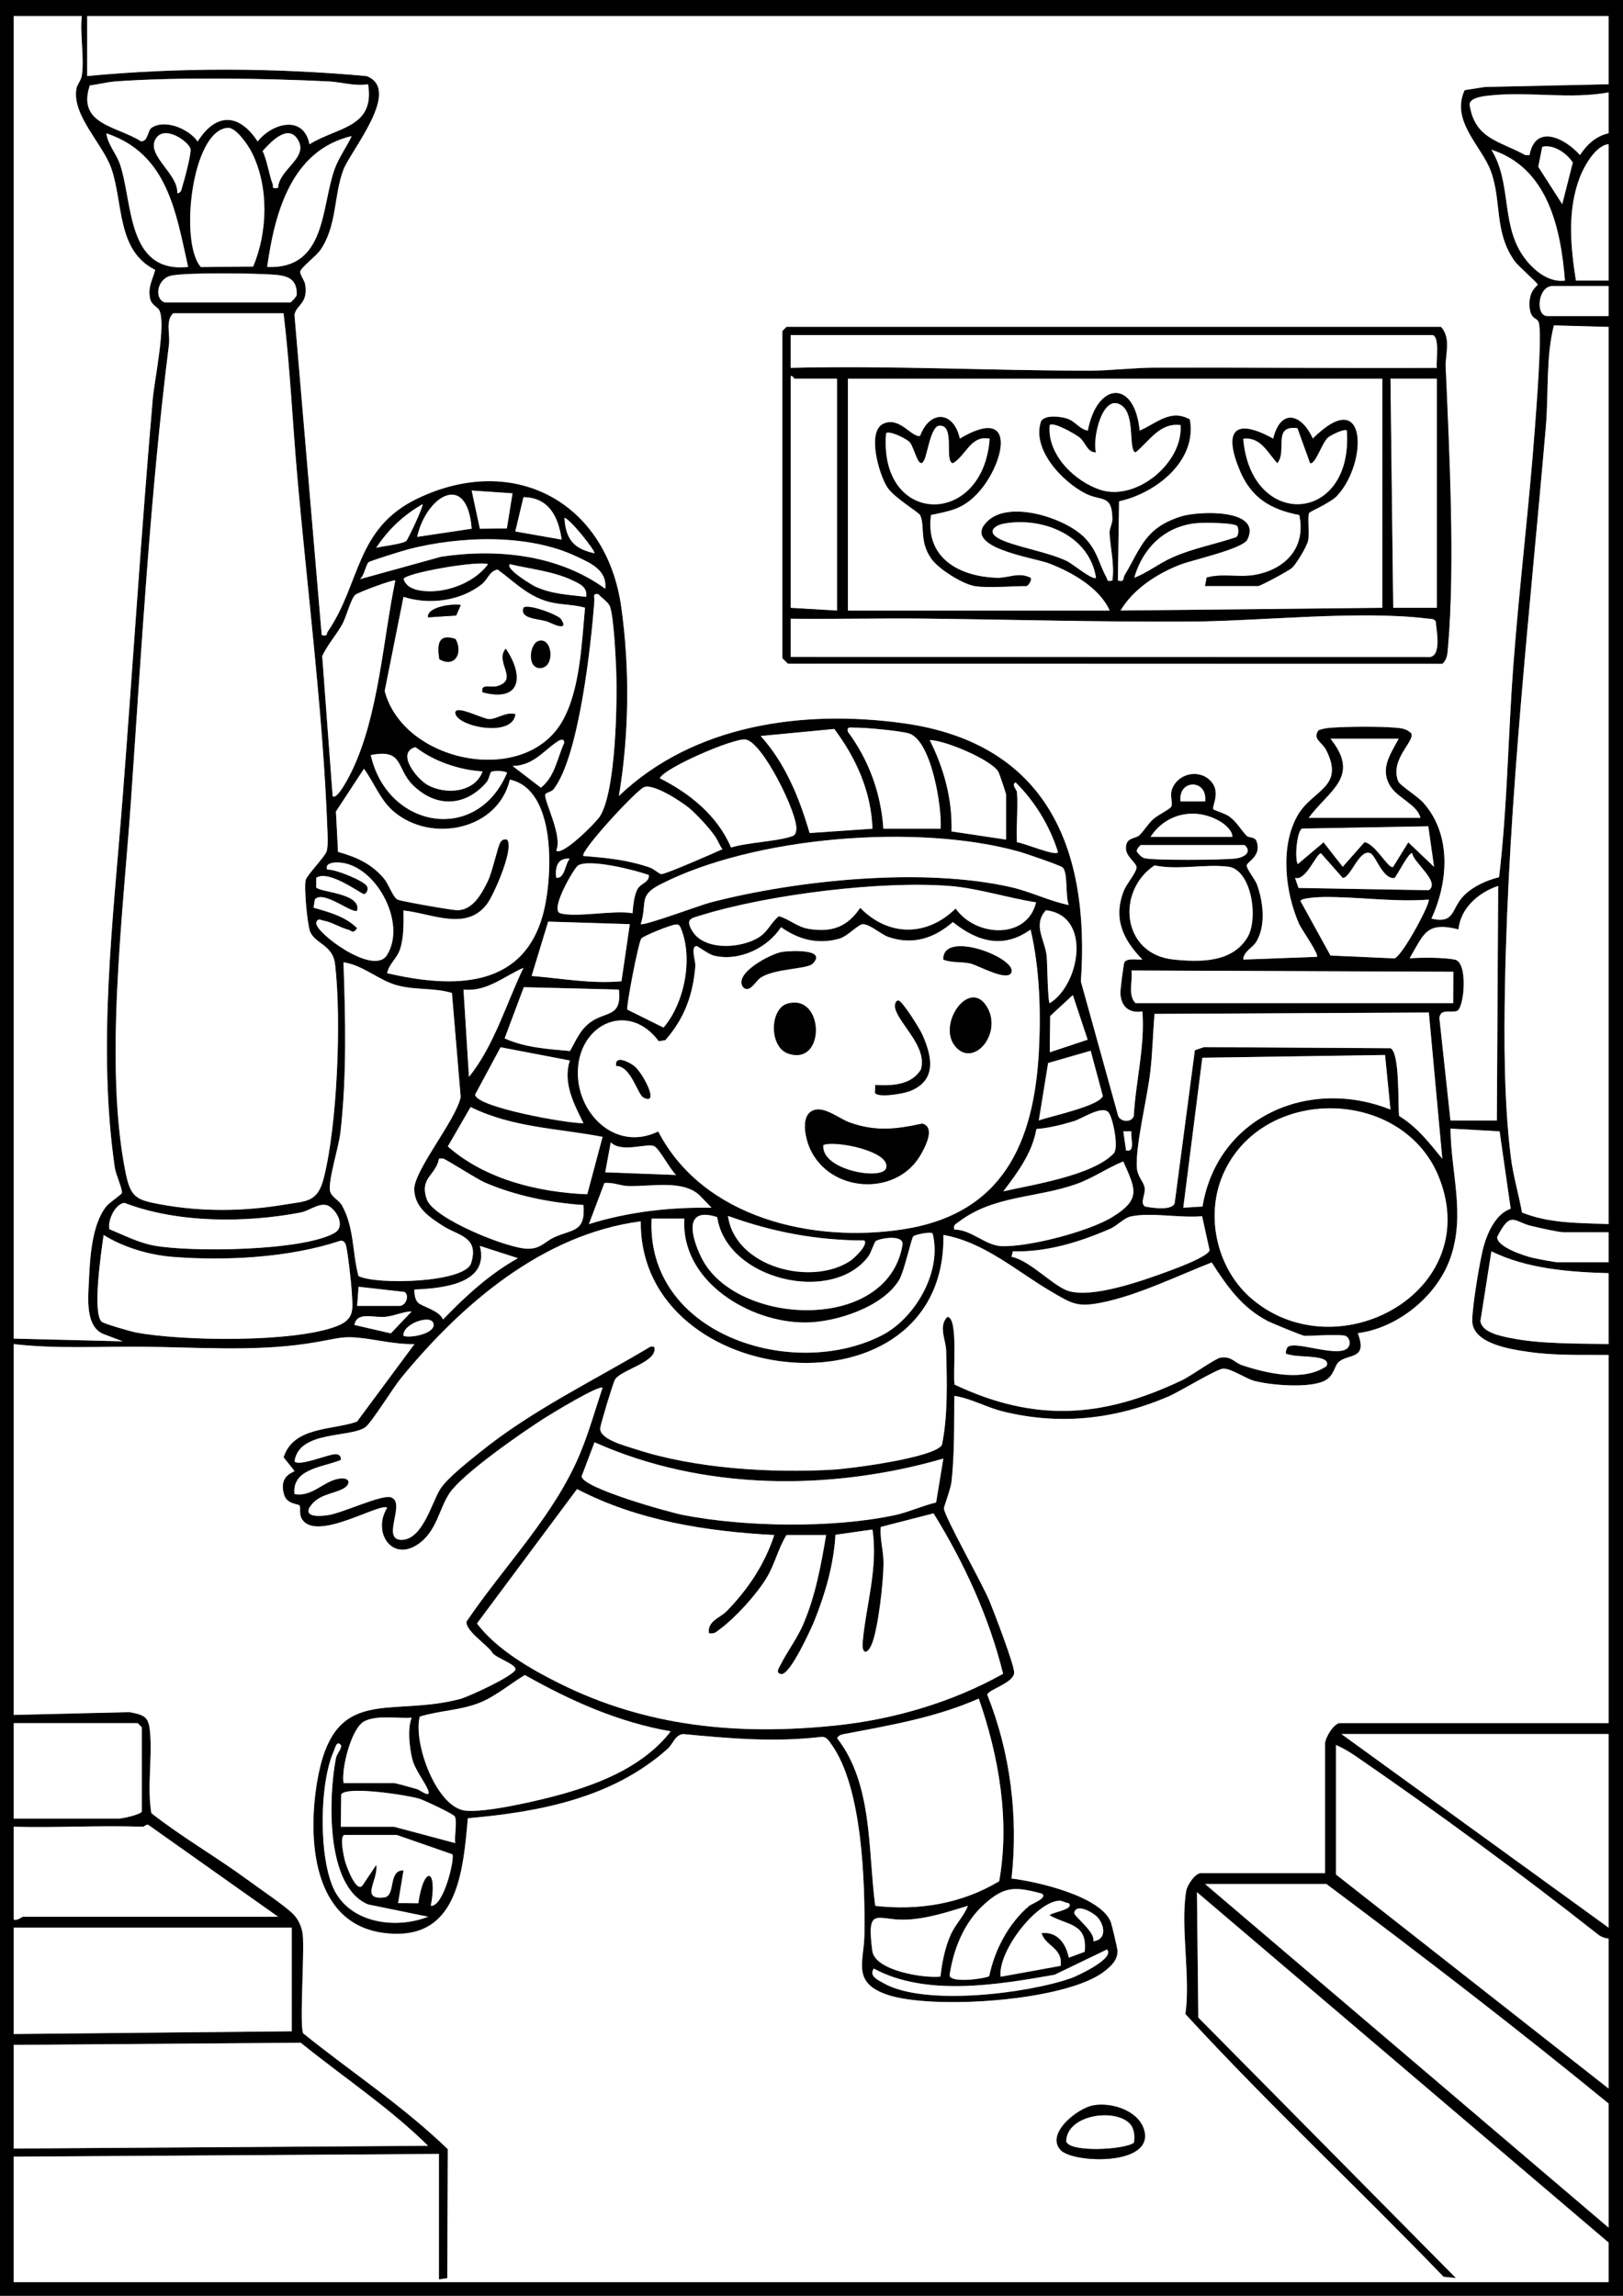<?xml version="1.0" encoding="UTF-8"?>
<svg id="Camada_1" xmlns="http://www.w3.org/2000/svg" version="1.1" viewBox="0 0 595.28 841.89">
  <rect x="0" y="0" width="595.28" height="841.89" fill="#808080" stroke="none"/>
  <!-- Generator: Adobe Illustrator 29.0.0, SVG Export Plug-In . SVG Version: 2.1.0 Build 186)  -->
  <g>
    <path d="M596-.11v843H-1V-.11h597ZM30,5.89H5v485l39.99.99-6.89-2.6c-6.91-2.69-5.79-13.22-5.5-19.52.38-8.27,1.04-20.75,6.39-27.37,1.24-1.54,5.6-4.31,5.7-4.94.24-1.42-2.24-6.84-2.58-9.18-6.48-44.51-.56-91.41,2.87-135.89,3.76-48.68,6.83-97.33,11.03-145.97.59-6.83,4.9-27.27,2.47-32.5-.7-1.51-2.94-1.86-3.47-4.54-.81-4.11.89-6.73,1.92-10.38-14.28-7.07-11.65-24.7-16.16-37.37-3.21-9.02-14.53-19.43-12.73-29.17.31-1.66,1.69-2.77,2-5,.89-6.46-.76-14.85-.05-21.55ZM590,5.89H32v22c33.87-3.2,68.59-3.06,102.48.02,13.12,5-5.95,27.47-8.54,34.41-3.55,9.53-2.31,20.66-8.5,29.5-1.39,1.98-7.02,6.33-7.28,7.71-.23,1.21,1.56,3.18,1.82,4.93,1.03,6.95-3.25,7.3-3.96,10.96l9.99,117.47c2.39.55,1.62-.41,2.23-1.3,12.11-17.6,10.02-37.91,33.09-48.87,35.38-16.81,69.14,1.51,74.54,39.81,3.2,22.67,2.9,46.81-.85,69.36,27.48-26.26,67.62-31.72,104.18-26.69,52.75,7.25,68.68,45.9,65.26,94.73l13.47,48.54c.29,2.96,5.07,3.55,5.94.77.69-12.86,4.14-25.4,3.15-38.35-4.81.79-7.77-1.68-8.07-6.52-.08-1.29,1.18-11.06,1.5-11.55,1.07-1.58,4.82-.79,6.57-.94-7.15-7.31-10.82-15.13-6.79-25.28.97-2.46,4.47-6.45,4.63-8.4s-4.25-3.95-3.87-7.77c.35-3.41,3.52-2.81,4.92-4.14,1.79-1.69,2.99-3.99,5.09-5.91,1.57-1.43,5.97-3.55,6.56-4.51.82-1.35-.62-3.83.34-6.5,1.97-5.45,9.23-7.41,13.63-3.5,4.8,4.27.75,9.86,1.54,10.94.19.26,4.39,1.55,5.88,2.65,2.91,2.15,4.26,5.03,6.4,7.11.73.71,2.92.2,3.55,1.94,1.97,5.39-3.49,7.47-3.61,8.87-.11,1.25,3.1,5.12,3.76,6.98,2.27,6.32,3.33,14.89-.19,20.89-1.43,2.43-4.74,3.62-4.84,6.64l26.99-1c.93-.83-5.71-10.23-6.49-11.99-5.14-11.59-7.05-28.33-.69-39.68,5.47-9.75,17.62-10.32,10.55-24.22-1.46-2.87-5.1-3.9-2.77-7.21,1.57-.61,3.18-.82,4.87-.94,5.93-.42,17.11-.49,23.08-.02,2.28.18,4.3.34,6.04,2.05,1.68,2.71-7.98,9.55-4.75,17.62.61,1.53,7.03,5.44,9.2,7.87,10.43,11.68,9.21,29.07,2.98,42.51,8.82,2.01,7.11-3.66,11.96-8.52,3.31-3.32,8.32-5.56,12.84-6.67,3.05-25.64,3.29-51.54,5.21-77.29,2.19-29.32,5.83-58.74,7.98-88.02.46-6.3,2.72-34.72,1.32-38.27-.66-1.69-3.03-.91-3.33-5.72-.37-6.02,3-7.55,3-8,0-.6-7.19-6.84-8.42-8.56-7.74-10.91-4.66-22-8.82-33.18-3.38-9.08-14.75-18.28-9.57-29.58l7.34-1.16,45.48-1.01V5.89ZM135,30.89c-4.95.82-9.81-.81-14.46-1.04-22.91-1.12-55.44-1.65-78.08,0-3.17.23-6.35,1.11-9.52,1.48-4.8,14.39,10.01,14.88,18.72,20.46,2.69.26,2.42-3.96,4-4.98,5.04-3.24,13.61.5,16.84,5.07,6.73-10.66,15.19-10.41,22,0,5.41-6.87,16.92-9.81,19.01,1.03,10.15-6.37,24.11-5.99,21.49-22.02ZM590,33.89c-13.94,2.55-28.47-.27-42.48,1.02-2.4.22-8.44.66-8.5,3.41,1.87,12.74,11.03,13.32,20.48,18.59l1.49-.02c2.15-11.65,13.04-6.23,18.51-.02,2.43-3.77,5.89-7.05,10.5-7.98v-15ZM92.86,97.75c5.33-12.77,5.81-29.16-.46-41.76-1.33-2.67-5.82-9.29-8.81-9.11-13.27.76-17.91,42.15-9.91,51.05l19.18-.18ZM69,97.88c-4.54-20.19-7.54-41.47-29.99-48.99.54,4.23,3.64,7.34,5.03,11.46,4.75,14.11,2.38,39.95,24.96,37.53ZM65.01,70.89c1.59-.18,1.52-1.5,1.89-2.6.72-2.15,3.38-12.22,2.97-13.69-.82-2.91-10.12-9.06-12.97-3.29s8.61,12.61,8.11,19.59ZM101.99,68.89c.34-6.9,11.38-11.02,7.23-17.72-3.59-5.81-9.74.72-12.88,4.2,1.68,3.7,2.29,8.42,3.64,12.06.46,1.25-.7,1.83,2.01,1.46ZM128.99,49.9c-22.1,5.16-28.23,28.11-31,47.99,21.73.92,19.75-21.91,24.71-35.8,1.55-4.35,4.38-8.06,6.29-12.2ZM590,52.89c-4.7.35-8.96,8.05-10.5,12-4.73,12.18-3.46,25.47-1.49,37.99h11.99s0-49.99,0-49.99ZM572.99,74.88l3.88-15.27c-2.24-3.42-7.02-6.79-11.2-5.77l-1.47,7.32,8.79,13.72ZM574,102.89c-1.56-19.29-6.32-41.38-27-47.99,7.25,11.67,3.72,26.02,10.81,37.68,3.26,5.36,9.52,11.21,16.2,10.31ZM60.5,110.89h46c.31,0,2.16-1.99,2.33-2.7.17-5.19-2.45-6.89-7.27-7.37-6.45-.64-33.45-.97-38.85.28-5.23,1.21-6.23,8.65-2.21,9.79ZM590,104.89h-20.5c-5.58,0-6.37,11-2,11h22.5v-11ZM104,114.89h-40.5c-2.86,2.78-1.04,7.69-1.52,11.48-6.93,55.21-10.12,112.4-13.99,168.01-2.82,40.44-9.89,96.6-1.86,135.89,1.82,8.88,3.97,9.77,12.63,11.37,15.14,2.8,30.45,2.64,45.6.11,8.05-1.35,12.1-.77,14.37-9.63,4.99-19.46,6.56-58.4,4.16-78.62-.83-7.01-7.31-7.39-9.13-11.85-1.04-2.56-2.35-16.46-1.6-19.02.52-1.77,7.1-8.59,7.65-10.43.62-2.07.33-6.44.24-8.84-1.6-42.18-7.33-86.78-11.03-128.97-1.74-19.82-2.63-39.74-5.01-59.49ZM590,119.89l-20.07-.56c-2.99,11.78-1.89,24.81-2.94,37.05-5.86,68.13-13.72,136.48-14.99,204.94-.38,20.35-.36,42.8,2.13,62.94.84,6.83,2.89,13.62,4.11,20.38,9.96,4.06,21.14,3.8,31.76,4.25V119.89ZM187.98,180.91l-14.98-1.02,3.01,13.99,9.9-.1,2.08-12.87ZM173.01,193.88c-1.72-21.43-16.76-11.82-20,3l20-3ZM206,197.88c-1.17-8.29-4.66-15.45-14-15.57l-3,12.58,17,2.99ZM138,200.88c2.44-.63,9.38-1.32,10.99-2.5.6-.44,6.47-12.92,6-13.49-6.9,3.93-12.65,9.31-16.99,15.99ZM218,202.88c.65-.56-8.81-12.57-10.99-12.99.51,7.75,3.32,11.35,10.99,12.99ZM221.99,215.89c.73-6.92-5.46-9.41-10.63-11.86-17.71-8.39-42.66-7.45-61.38-2.66-1.86.48-14.12,4.29-14.73,4.77-1.08.87-1.63,5.06-3.25,6.25l29.77-8.23c20.7-3.11,43-.76,60.22,11.73ZM179,206.9c-3.5-1.44-30.85,3.3-30.97,5.48,1.17,3.5,5.29,4.27,8.64,4.43,7.97.37,17.54-3.41,22.33-9.91ZM214.99,218.88c.58-3.7-2.53-4.87-5.31-6.18-6.8-3.21-15.39-4.07-22.68-5.81-1.78,1.64,7.96,7.56,9.3,8.19,6.02,2.79,12.2,3.01,18.69,3.8ZM148,218.88l-6.9,34.52c6.96,26.33,51.25,35.17,65.09,11.18,6.6-11.44,7.18-28.8,8.39-41.72-5.34-1.52-9.71-.8-15.26-2.78-6.7-2.39-11.26-7.18-16.81-11.22-2.98.51-3.56,3.63-5.77,5.37-7.92,6.25-19.37,7.66-28.73,4.65ZM144.99,212.89c-.53-.58-13.86,4.41-14.72,5.27-1.72,1.73-3.26,8.15-4.73,10.77-2.26,4.02-5.4,7.48-7.36,11.69l3.82,51.26c1.67,1.9,6.65-8.28,7.15-9.34,9.74-20.41,11.26-47.51,15.84-69.65ZM204.01,311.88c2.13,2.23,14.51-10.17,16-12.49,5.93-9.2,6.46-42.39,5.98-54-.21-5.17-.86-18.5-2.2-22.8-.56-1.8-3.09-3.23-4.3-4.71-2.26-.42-1.38.99-1.49,2.48-1.17,15.92-5.64,57.17-14.97,69.08-.8,1.02-3.01,1.22-3.08,2.02-.23,2.58,6.49,15.39,4.06,20.41ZM320,303.89c-.47-13.61-5.97-25.85-14.01-36.57l-27,2.58c9.07,9.99,14.22,22.78,17.96,35.58l23.05-1.59ZM345,303.89c.54-7.91-3.39-32.31-11.58-34.92-3.02-.96-16.44-2.22-19.9-2.12-1.33.04-3.13-.58-2.51,1.52,7.68,10.37,12.12,22.61,12.99,35.52h21ZM188,280.9l10.39,7.95c5.21-4.16,5.95-10.82,8.58-16.47-.06-1.47-1.12-1.35-2.46-.48-5.15,3.33-8.79,8.86-16.51,9ZM268.12,310.78c6.21-1.89,16.63-2.19,22.2-4.06,1.35-.45,1.53-1.05,1.73-2.36.85-5.48-12.42-32.5-18.68-33.2-4.41-.49-29.69,10.4-31.37,14.23,11.04,5.55,21.17,13.73,26.12,25.38ZM369,307.89v-16.5c0-.43-2.45-7.65-2.76-8.24-2.29-4.36-19.65-11.74-25.25-11.75,5.25,10.34,8.35,21.76,8,33.5l20.01,3ZM513,270.89h-25c11.08,13.91-.33,18.73-8,29h41c-1.32-4.94-8.24-7.12-11-11.49-4.04-6.4-.1-11.65,3-17.51ZM177,282.9c-8.72-.59-17.74-3.63-24.64-8.92-7.18,2.08.47,11.54,4.29,13.76,6.57,3.83,17.44,3.02,20.35-4.84ZM180.16,283.05c-.4.25-.8,2.75-1.69,3.79-7.74,9.01-18.48,9.48-27.01,1.1-6.26-6.15-3.31-13.49-15.46-11.03,5.98,26.79,38.82,32.83,49.99,6.48-.96-.82-5.09-.8-5.83-.33ZM144.34,297.54c-4.85-4.14-7.21-10.65-10.84-15.63l-10.28,15.69.77,14.8c6.8,1.9,12.5,4.42,17.01,9.99,1.48,1.83,3.19,6.63,4.78,7.48,1.17.62,19.75,3.88,21.83,3.91,5.67.08,8.95-5.81,11.26-10.51,1.76-3.58,3.63-12.77,4.65-14.35.66-1.03,1.29-1.22,2.47-1.02,2.73,3.05-4.74,19.94-7.16,23.33-7.55,10.56-20.54,3.69-30.83,2.66.04,4.6.18,9.82-1.27,14.23-1.13,3.43-4.09,5.35-4.73,8.76,24.43,5.67,50.59,5.81,57.52-22.97,3.11-12.93,4.62-44.31-12.51-48.02-4.31,18.49-28.79,23.5-42.66,11.65ZM373,290.39c.43,6.11-.32,12.39,0,18.5,1.5-.18,15.04,5.57,15.02,3.49-3.03-9.59-8.39-18.39-15.52-25.48-1.65.83.46,2.83.5,3.49ZM252.66,296.23c-2.99-2.45-12.94-8.9-16.38-7.61-2.97,1.12-23.91,23.96-22.29,25.26,8.82.75,15.85,1.36,24.28,4.22,1.52.52,3.52,2.4,4.23,2.44,1.54.1,19.57-7.8,22.47-9.15-.91-1.17-1.42-2.56-2.16-3.83-1.79-3.09-7.39-9.08-10.16-11.34ZM442.01,293.88c.98-8.24-9.98-8.25-9.01,0h9.01ZM452,306.89c.1-2.13-2.52-4.42-4.09-5.41-8.95-5.58-20.16-3.5-25.91,5.41h30ZM523.86,303.02l-46.2.83c-1.89.45-2.92,10.87-1.66,13.04l9.46-8,7.03,8.98,7.98-9.03c4.08.61,8.91,10.15,10.51,9.05l5.56-8.99,9.45,9-2.12-14.87ZM389.77,318.12c-.76-.74-13.57-5.13-15.75-5.75-37.09-10.48-97.49-5.74-131.99,12.03-8,4.12-4.53,6.54-7.02,14.47,1.09.79,21.87-6.97,25.56-7.93,31.97-8.3,78.27-12.97,110.44-5.56,7.18,1.65,13.8,5.04,20.99,6.5-1.32-3.16-.23-11.81-2.23-13.76ZM456.5,309.89h-38c-.31,0-1.87,1.64-1.5,2.49.79.86,1.51,1.94,2.71,2.3,3.05.92,29.57.71,33.73.11,2.82-.41,5.96-2.28,3.06-4.9ZM502.87,313.03c-4.13-2.39-7.41,8.94-10.37,8.93l-8-9.05c-1.67,0-5.62,10.42-9.51,9l1.27,3.71,47.79.82c4.39-3.03-5.81-10.24-6.06-13.55-1.14-.78-5.97,8.97-6.56,9.07-4.05.66-6.88-7.96-8.56-8.93ZM209,314.9c-4.53-.42-5.5,3.13-4.99,6.98,3.22.42,3.22-5.19,4.99-6.98ZM115.01,332.87c5.56,1.58,11.78,3.24,15.97,7.52-1.55,2.24-1.77.94-3.45.49-2.81-.75-5.89-2.76-8.79-3.25-.89-.15-2.35-1.16-2.73.78-.67,3.4,20.95,19.66,25.89,11.88,7.65-12.04-4.56-34.03-18.24-34.01-1.61,0-4.49.29-3.66,2.62,2.85-.27,13.29,4.04,14.52,5.99.92,1.45-.37,2.97-1.01,2.99-.99.03-12.94-9.12-17.51-5.97l-.04,3.37c.47,1.98,16.64,2.03,15.04,8.62-1.55,1.57-12.46-7.76-15.53-4.03l-.46,3.01ZM205.5,334.89c5.76,1.7,19.75-1.26,26.5,0,.18-2.57.58-6.53,1.76-8.74,1.31-2.44,4.35-2.36,4.24-5.25-5.02-1.84-21.85-6.08-26.01-3.52-1.32.81-10.51,16.33-6.49,17.51ZM423.46,317.35c-14.14,9.36-12.13,32.61,7.06,34.53,9.75.98,21.28,1.15,26.95-8.03,4.27-6.92,1.66-24.89-6.91-26.01s-18.54,1.33-27.1-.49ZM380,330.9c-10.11-1.56-21.4-5.19-31.52-5.99-25.5-2.02-66.73,3.12-91.27,10.71-3.74,1.15-5.98,1.31-3.26,5.83,4.38,7.25,17.86,6.4,24.38,2.28,3.37-2.13,4.4-5.42,7.35-7.75,3.96,1.11,6.63,3.97,11.06,4.67,8.4,1.32,14.05-.72,18.76-7.74,10.42,10.62,24.49,10.57,35.01.24,7.4,10.55,26.26,11.42,29.49-2.25ZM532,410.89h17l.49-86.01c-7.2,2.39-13.79,8.11-14.56,15.94-11.85-2.96-12.63,1.59-17.91,10.58,4.57-.28,12.02-.34,16.49.47,5.13.93,3.51,18,.84,18.88-2.23.73-6.16-1.06-6.41,2.67l4.05,37.47ZM523.99,329.9c-12.79.96-25.84-1.07-38.48-.95-1.58.01-8.3.26-8.52,1.47l11,19.98,23.5,1.05c3.13-1.22,13.43-20.71,12.5-21.55ZM385.01,367.89c11.13-6.83,15.49-32.19-1.39-34.08-4.9,5.39-.38,10.81.28,16.69.26,2.32.35,16.77,1.12,17.39ZM231,338.89l-29.94-.93-6.06,19.92c11.02.91,21.8,2.95,32.95,1.95l3.06-20.95ZM377.99,340.89c-10.05,7.24-19.58,4.39-28.5-2.75-6.94,6.01-14.72,8.53-23.68,5.45-2.5-.86-6.91-4.76-9.34-4.67-1.75.07-5.53,4.43-8.64,5.31-7.91,2.22-14.87.34-21.35-4.2-5.02,7.65-15.34,12.62-24.55,10.44-2.06-.49-6.07-3.56-6.43-3.54-2.31.13-.3,5.53-.46,7.42-.87,10.55-3.98,19.11-11.01,27.1l-2.4.4c-10.85-14.63-28.91-6.74-29.66,10.53-.69,15.77,13.76,30.21,29.46,22.54,16.49,31.81,56.75,41.04,89.96,35.86,36.29-5.66,47.86-31.47,49.66-65.34.77-14.53.27-30.4-3.05-44.54ZM235.25,344.13c-1.03,1.09-5.62,24.81-5.16,26.12l13.27,6.58c7.66-8.96,10.89-25.25,6.43-36.23-.41-1.02-.78-1.82-2.07-1.53-1.67.07-11.52,4.04-12.48,5.07ZM165.75,364.13c-6.44-1.93-13.17-1-19.78-2.71-7.13-1.85-12.48-7.41-19.97-8.52.72,20.73,1.22,41.65-1.12,62.38-.61,5.35-4.3,16.7-3.88,21.11.24,2.47,3.28,3.58,4.41,5.6,4.57,8.16,3.76,17.2,6.07,25.93,6.41,3.37,39.1,2.52,41.34-4.72,2.98-9.66-4.61-10-10.11-13.5-4.9-3.11-10.48-6.72-10.77-13.32-.31-6.97,15.36-25.67,17.04-34.07l-3.21-38.17ZM191.99,354.9c-7.19,3.16-13.55,8.9-22,7.99l2.01,32c9.19-11.32,13.66-26.83,19.98-39.99ZM533,367.89l.06-11.53-118.06-.47c.52,3.86-1.42,9.1,1.51,12.01h116.5ZM227,362.89l-34.89-.88-7.03,18.77c7.5,3.41,15.87,3.9,23.97,4.63,2.23-3.9,3.68-7.74,7.45-10.52,5.7-4.19,11.62-1.65,10.49-12.01ZM385.03,385.88l13.89-4.62-5.43-16.36-8.3,7.68-.16,13.31ZM528.99,424.89l-4.93-53.56-100.63.5c-.58,7.14-.72,14.32-1.56,21.44-1.13,9.61-5.08,25.22-4.96,34.14.06,4.17,2.53,5.69,2.93,8.24.37,2.33-1.86,5.53.11,6.8,2.56.54,9.94,1.6,10.88-1.21l7.41-56.08,3.32-1.15,68.44.4c3.5,1.7,2.65,20.53,3.16,24.84,6.86,4.3,10.82,9.58,15.82,15.67ZM209.01,388.9l-25.41-4.86-9.34,17.36c.37,4.65,34.22,10.68,39.74,10.48-3.51-7.03-7.67-14.98-4.99-22.98ZM381.01,410.88c4.3-1.54,22.13-5.27,23.49-8.96l-4.46-16.59-15.6,4.49-3.42,21.07ZM508,386.88l-67.01,1-6.99,55,7.05-.44c5.47-32.85,38.91-47.51,68.94-35.56l-1.99-20ZM221.01,416.91c-16.48-3.19-32.89-3.31-48.41-10.94l-8.35,14.45c13.74,12.09,33.16,16.82,51.14,17.54l5.62-21.04ZM368,436.88c10.68-2.43,32.95-5.82,40.55-13.98,1.86-2-.39-13.3-2.03-15.04-2.43-2.58-9.56,2.36-12.73,3.32-4.43,1.34-9.02,2.46-13.65,2.85-1.53,8.78-6.92,15.96-12.13,22.86ZM459.37,476.51c31.26,26.2,84.55-2.56,68.66-44.14-12.96-33.9-65.29-34.74-79.53-1.47-6.61,15.45-1.99,34.83,10.87,45.62ZM5,492.89v136l42.52-1.03c5.71,1.1,7.03,1.77,7.52,7.48.81,9.54-1.1,19.96.45,29.55,11.28,8.87,23.91,16.08,35.44,24.56,4.03,2.96,13.68,9.52,16.57,12.43,1.95,1.96,3.19,4.74,3.52,7.48.74,6.12-1.27,33.8.2,36.31,17.61,14.17,36.76,26.72,53.02,42.47l-.19,47.3-3.06.44v-46l-156,1v46h585v-14.5l-150.99-128.5.51,45.98,94.48,95.52-4.54-.45c-31.22-32.46-64.27-63.24-94.68-96.35,1.94-13.73-1.91-31.98.29-45.14.37-2.24,3.33-6.56,5.44-6.56h45.5v-47.5c0-2.08,3.2-7.5,5.5-7.5h98.5v-135c-9.73-.05-19.73.28-29.38-1.12-6.55-.95-20.5-2.99-20.64-11.35-.08-4.86,2.85-22.79,4.3-27.75s4.49-11.61,9.8-13.39l-4.07-28.39-18.01-1c.17,16.41,5.53,31.45-.04,47.46-4.84,13.89-19.26,25.69-33.96,27.55,3.74,9.83-3.35,7.44-6.96,10.53-1.64,1.4-1.66,5.04-5.12,6.88-5.4,2.86-19.89,1.73-25.91.08-3.23-.88-8.6-4.64-11.42-4.48-2.37.13-15.94,8.44-19.91,10.16-19.55,8.45-40.08,10.7-60.88,5.53-6.08-1.51-11.58-4.75-17.79-5.7-.09,10.32.1,21.23-1.02,31.48-.29,2.67-2.86,9.32-2.79,9.82.53,3.71,14.11,27.5,16.82,34.18,1.64,4.03,9.07,23.3,8.94,26.06-.17,3.77-9.43,6.12-9.88,8.05,8.5,21.01,11.45,44.82,8.92,67.4,9.23,1.09,32.9,6.48,36.45,16.06.38,1.01,2.41,9.64,2.42,10.44.03,3.46-2.17,5.39-4.54,7.33-13.76,11.25-64.07,14.46-80.3,8.65-12.63-4.52-8.11-11.99-7.99-21.93.25-19.1-.72-54.16-12.2-69.88-.95-1.29-1.49-2.5-3.37-2.64-16.99,2.08-34,.62-50.92-1.01-3.05.39-3.73,3.67-5.65,5.39-20.19,18.05-46.9,23.17-73.31,25.49-1.82,20.37-3.9,45.64-31,42.03-26.09-3.48-27.74-34.55-24.33-55.16,6.01-36.32,26.24-23.71,52.41-30.59,3.29-.86,19.22-8.28,20.32-10.68.9-1.96-7.66-4.52-8.52-6.46-1.95-2.92-9.86-7.91-9.35-11.3,13.9-20.54,32.46-39.1,41.89-62.21,3.11-7.62,5.38-15.71,7.98-23.51-1.36-1.04-18.57,9.42-21.32,11.17-8.09,5.13-29.69,20.14-34.68,27.32-3.97,5.71-4.72,14.34-11.93,19.07-9.57,6.26-16.53-4.81-11.06-13.55-2.58-1.92-24.21,11.59-30.56,5.05-2.25-2.31-.92-5.06-1.61-5.9-.46-.56-4.59-.43-5.62-3.87-2.24-7.5,3.99-8.29,3.78-8.78l-3.98-4.98c3.57-11.31,17.64-9.9,26.92-13.09l21.06-28.43c-4.11.08-8.29-.51-12.33-1.18-15.16-2.52-13.04-1.1-27.31,1.03-19.66,2.94-41.14,1.24-60.82,1.1-15.51-.11-31.16.82-46.54-.96ZM415,414.88h-2.99s1,7.01,1,7.01c3.7.81,1.45-4.88,1.99-7.01ZM248,430.88c-2.14-1.89-6.14-9.6-8.01-10.54-2.68-1.34-11.94,2.61-15.98-1.45l-2.02,10.99,26.01.99ZM214.01,441.89c-12.29-.82-24.91-3.4-36.24-8.27-2.83-1.21-14.38-8.66-15.25-8.76-.5-.05-1.01.03-1.5.03-1.16,6.25-7.28,6.97-4.45,14.96,2.51,7.08,29.64,18.02,37,18.08,4.82.04,6.17-2.58,9.76-4.22,6.64-3.03,11.47-1.75,10.69-11.82ZM411.98,425.89c-5.83,2.38-11.24,6.18-17.19,8.29-14.7,5.23-30.28,4.09-43.14,13.86-1.13.86-2.05,1.05-1.66,2.83,6.34-.01,11.4,5.93,17.49,6.1,9.95.29,31.84-5.36,40.44-10.66,10.67-6.57,8.63-10.12,4.05-20.44ZM256.57,438.32c-6.15-5.79-17.7-3.15-26.12-3.39-2.95-.08-5.76-1.48-8.78-1.09l-5.68,15.04c14.49-4.52,29.79-6.24,44.99-6l-4.42-4.57ZM40.13,450.77c5.45,2.21,10.59,4.94,16.49,6.01,13.46,2.44,54.49,2.02,66.1-4.67,4.65-2.67-.15-9.83-3.27-10.26s-6.11,2.19-9.19,2.78c-20.15,3.88-45.38,3.9-64.59-3.53-3.41.3-6.28,6.47-5.53,9.66ZM321.23,455.12c-.6.43-1.69,4.23-2.8,5.71-13.37,17.62-51.97,8.48-55.37-14.5-12.65-4.06-9.38,7.55-5.81,14.81,12.33,25.13,68.47,27.95,73.79-4.75.45-3.81-8.38-2.31-9.8-1.27ZM316.99,454.89c-17.5-.03-33.65-3.08-49.99-9,2.63,18.9,30.75,25.92,44.93,16.43,1.29-.86,6.68-5.86,5.06-7.43ZM440.9,445.99c-7.7.77-18.96-1.51-26.19.11-2.51.56-4.95,3.4-7.5,4.5-11.23,4.88-23.31,8.62-35.71,8.28l-.5,1.99c6.81,1.34,15.42,10.92,20.95,12.56,8.7,2.59,25.87-3.38,34.56-6.53,3.04-1.1,16.76-5.97,17.13-8.48l-2.74-12.43ZM251.01,446.88h-12.01c-2.12,42.45,51.57,59.55,84.35,42.85,12.42-6.33,22.31-23.62,18.7-37.43-.98-.72-6.27.44-7.07,1.06-.66.51-3.32,12.83-5.12,15.88-5.94,10.08-23.24,15.64-34.34,15.73-20.54.15-45.95-15.12-44.51-38.09ZM590,451.89h-16.5c-1.89,0-9.26-1.71-11.72-2.28-6.55-1.51-7.58-5.91-12.63,3.96-.33,3.65,10.03,7,12.99,7.69,1.68.39,8.18,1.64,9.36,1.64h18.5v-11ZM493.5,489.89c-2.46-.7-11.55,0-15,0-.73,0-12.01-4.64-13.56-5.44-9.51-4.95-14.89-12.75-20.54-21.48-12.52,4.92-27.01,12-40.15,14.67-9.08,1.84-10.95.52-18.57-3.92-12.66-7.38-24.66-18.23-39.67-20.83,1.12,68.38-111.55,57.99-111.01-5-36.03,4.74-65.73,30.41-87.97,57.53-2.89,3.53-10.77,16.32-13.04,17.96-5.5,3.96-24.33,1.14-25.98,12.51,1.49,2.06,12.25-2.58,14.93-2.61,1.46-.02,2.18.68,2.06,2.1-6.27,2.7-18.01,3.09-16.99,12.51,6.23,1.2,10.51-4.52,15.94-5.57,4.66-.9,4.98,2.11,1.65,3.74-4.02,1.98-9.15,2.01-12.12,6.82-1.99,3.84,4.87,3.06,6.78,2.77,5.25-.77,19.6-7.58,23.01-6.59,5.94,1.72-3.81,15.72,4.03,15.63s11.12-14,14.24-18.75c2.69-4.1,10.52-10.17,14.56-13.44,19.11-15.45,41.42-26.06,62.38-38.62,1.48-.22,1.81,0,1.52,1.53-.87,4.55-12.56,7.23-14.47,10.54-.69,1.2-5.21,16.13-5.39,17.72-.48,4.15,9.58,6.66,12.85,7.73,21.8,7.17,49.67,8.86,72.53,7.55,6.38-.37,36.99-4.33,39.95-9.05,2.23-10.97,1.83-23.26,1.55-34.53-.1-3.93-2.97-9.1.46-12.44,4.16.1,1.84,21.37,2.64,24.84,29.68,14,54.51,12.16,83.54-1.68,2.88-1.38,12.11-7.89,13.87-8.19,4.12-.71,5.12,1.79,8.17,2.8,9.1,3,22.53,6.09,30.84.25,1.93-4.19-9.56-3.09-13.06-4.05-1.69-.47-2.41.11-1.49-2.47,1.38-3.87,21.05,4.93,22.88-1.13.57-1.18-.39-3.1-1.39-3.39ZM37.24,484.65c.78.78,10.66,3.6,12.54,3.96,16.8,3.21,58.51,3.84,74.03-2.41,6.53-2.63,5.53-6.42,5.18-12.8-.17-3.03-1.44-14.47-2.13-16.86-.28-.95-1.08-1.81-2.14-1.5-18.59,6.17-41.65,7.4-61.24,5.88-8.67-.67-18.09-3.45-25.46-8.03-.81,5.69-4.21,28.32-.77,31.76ZM153.26,477.63c1.44,1.53,7.79,2.79,9.24,6.24,8.24-8.55,17.05-16.67,27.48-22.48l-13.97-4.5c3.62,14.05-13.96,15.55-24,16-.06,1.51.2,3.62,1.26,4.74ZM590,466.89c-14.52-.43-29.78-1.56-42.99-8l-4.01,25.48c.38,4.21,7.44,5.56,10.77,6.25,11.32,2.33,24.68,1.99,36.23,2.27v-26ZM131,478.89h15.5c2.31,0,3.77-3.75,1.91-5.11l-16.9-1.91-.52,7.02ZM151,480.9c-3.29.12-6.25,1.61-9.51,1.98-4.39.5-10.59-2.12-11.49,3l13.35,3.08,7.65-8.06ZM148.01,489.88c2.29.95,11.79-.85,10.99-4.48s-11.66.21-10.99,4.48ZM345.99,534.89c-41.46,11.98-88.22,11.78-127.92-5.98l-4.75,12.51c.46,4.34,32.2,13.19,37.46,14.2,22.84,4.38,54.69,4.84,77.45,0,4.86-1.03,10.17-3.49,15.12-4.64l2.65-16.08ZM303,562.89h-14.5c-3.09,4.88-4.25,10.63-7.31,15.69-3.71,6.14-11.39,14.61-17.14,18.85-1.37,1.01-2.04,1.87-4.04,1.45-.64-4.43,4.28-5.73,6.5-8.03,7.92-8.16,13.89-17.08,17.49-27.95-24.91-1.32-50.11-5.25-72.35-16.85l-36.7,49.29c7.16,9.46,19.44,16.56,30.18,21.93,32.09,16.02,65.72,19.15,101.25,15.49,21.27-2.19,42.94-8.53,61.54-18.98-5.12-20.73-14.28-40.68-25.51-58.82l-19.35,4.97c-.41,4.66,1.06,8.76,1.01,13.49-.07,6.8-1.84,22.73-4.09,28.94-1.52,4.2-4.03,4.91-3.53-.51,1.24-13.47,5.66-26.71,3.56-40.97l-13.57,1.93c-.61,10.69-3.69,21.43-7.66,31.34-1.25,3.11-9.04,20.29-12.25,19.73-2.26-.39-.8-2.25-.3-3.27,2.47-4.97,6.04-9.57,8.28-14.73,4.55-10.47,6.61-21.79,8.5-33ZM246,634.9c-19.25-3.36-36.63-11.15-53.5-20.65-5.31,3.2-10.69,7.79-16.5,10.13-7.18,2.89-14.8,2.85-22.05,5.13-2.44,9.77,6.1,32.99,16.5,34.43,7.44,1.03,28.08-3.86,36-6.11,14.71-4.18,29.93-10.52,39.56-22.93ZM321.01,698.88c15.89,1.83,31.62-.73,45.47-9.02,3.99-22.2-.12-45.92-7.49-66.98-15.84,6.98-32.57,9.8-49.46,13.02-1.18.22-1.8.45-2.5,1.48,13.19,16.92,11.29,41.19,13.99,61.49ZM126,653.89h18.5c.87,0,7.12,1.84,8.72,2.28.48.13,5.14,3.61,3.77.23-1.25-3.09-4.78-7.4-5.75-11.25-1.05-4.16-1.88-11.3-.24-15.25-5.14.38-12.54-1.02-17.25,1.24s-8.62,17.29-7.75,22.75ZM5,666.89h38.5c1.39,0,7.49-1.32,8.5-2.5v-31l-1.5-1.5H5v35ZM590,635.89h-98l98,71v-71ZM125,639.9c-1.53-1.87-2.15,1.33-2.45,1.99-5.49,11.72-5.81,40.19.29,51.67,6.28,11.81,22.6,13.9,34.16,9.32l-21.98-4.5c-15.81-6.53-14.51-39.76-11.79-53.76.24-1.25,2.44-3.9,1.77-4.72ZM590,710.89c-1.45-.11-2.8-.64-3.94-1.54-28-22.1-59.32-45.11-88.73-65.29-2.33-1.6-4.75-3.03-7.33-4.17v47.5l100,78.5v-55ZM125,669.89h19.5l22.5,6c-.46-2.41.8-8.07-.21-9.8-.53-.9-11.13-5.91-13.01-6.48-4.35-1.33-26.63-4.79-28.64-1.58l-.14,11.86ZM52.5,669.89c-15.79-.57-31.71.42-47.5,0v34c1.4.57,2.99-1,3.5-1h93.5l-47.67-33.74c-.9-.06-1.58.75-1.83.74ZM145.5,672.89h-19c-2.2,0-.34,8.17.13,9.87.41,1.5,4.11,11.75,6.41,8.54l4.95-7.41c.95,5.47-6.37,13.17,3.35,11.85,3.82-1.31,1.04-9.98,6.66-9.85l-1.99,11.99,7.41.07c2.08-14.27,7.2-12.74,4.59.94,4.85.33,8.9-17.76,7.89-18.9l-20.4-7.1ZM486.5,690.89h-44.5l148,126v-45.5c-33.82-27.67-68.52-54.35-103.5-80.5ZM362.82,724.7c1.95-9.64,7.15-19.48,14.68-25.82.86-.72,7.15-3.05,4.52-4.51-9.81-2.6-13.63-2.73-21.06,3.97s-11.26,16.4-12.69,26.09c.51,2.79,12.15,1.33,14.55.27ZM392,697.91c-1.18-.03-2.36-.96-3.51-.9-8.59.47-22.6,18.74-21.48,27.88l22-4c.88-6.65-5.54-7.15-7-11.99,5.87-.66,8.95,3.89,10.01,8.99l5.82-2.15c1.12-10.53-6.21-9.6-12.83-13.35.38-1.13,9.23-2.08,6.99-4.48ZM344.95,724.83c.56-5.09,1.56-10.2,3.57-14.93,1.79-4.22,4.89-6.95,6.48-11.01-7.48,2.3-15.58,4.98-23.49,5.09-9.86.14-13.76-5.14-11.55,11.46.96,7.19,18.79,10.1,25,9.4ZM402.67,703.21c-1.46-1.74-7.87-5.48-8.67-1.8-.27,1.23,7.84,7.04,7.01,10.48,4.84-.61,4.24-5.61,1.66-8.68ZM107,706.89H5v39l102-1v-38ZM405.99,714.9l-19.22,9.27c-20.8,3.66-47.11,8.09-66.29-2.27-1.9,2.75,1.64,4.23,3.63,5.37,14.88,8.5,52.78,3.78,68.85-1.9,1.87-.66,16.25-7.25,13.02-10.47ZM5,749.89v38l152-1.01c-14.18-14.01-31.18-25.21-46.7-37.79l-105.3.8Z"/>
    <path d="M5,492.89c15.38,1.78,31.03.85,46.54.96,19.68.14,41.16,1.84,60.82-1.1,14.27-2.13,12.15-3.55,27.31-1.03,4.04.67,8.22,1.25,12.33,1.18l-21.06,28.43c-9.28,3.19-23.35,1.78-26.92,13.09l3.98,4.98c.21.49-6.02,1.28-3.78,8.78,1.03,3.44,5.16,3.32,5.62,3.87.69.84-.64,3.59,1.61,5.9,6.35,6.54,27.98-6.97,30.56-5.05-5.47,8.74,1.49,19.81,11.06,13.55,7.21-4.72,7.97-13.36,11.93-19.07,4.99-7.18,26.59-22.18,34.68-27.32,2.76-1.75,19.96-12.2,21.32-11.17-2.6,7.8-4.88,15.89-7.98,23.51-9.43,23.12-27.99,41.67-41.89,62.21-.51,3.39,7.4,8.38,9.35,11.3.86,1.94,9.42,4.5,8.52,6.46-1.1,2.4-17.04,9.82-20.32,10.68-26.17,6.88-46.4-5.73-52.41,30.59-3.41,20.61-1.76,51.68,24.33,55.16,27.09,3.61,29.17-21.65,31-42.03,26.41-2.32,53.12-7.44,73.31-25.49,1.93-1.72,2.61-5.01,5.65-5.39,16.93,1.64,33.93,3.09,50.92,1.01,1.88.14,2.43,1.35,3.37,2.64,11.48,15.72,12.44,50.79,12.2,69.88-.13,9.94-4.65,17.41,7.99,21.93,16.23,5.82,66.54,2.6,80.3-8.65,2.38-1.94,4.57-3.88,4.54-7.33,0-.8-2.04-9.42-2.42-10.44-3.55-9.58-27.22-14.97-36.45-16.06,2.53-22.57-.42-46.39-8.92-67.4.45-1.93,9.71-4.28,9.88-8.05.13-2.76-7.31-22.03-8.94-26.06-2.71-6.69-16.29-30.47-16.82-34.18-.07-.51,2.49-7.15,2.79-9.82,1.13-10.25.94-21.16,1.02-31.48,6.21.95,11.71,4.19,17.79,5.7,20.8,5.17,41.33,2.92,60.88-5.53,3.97-1.71,17.54-10.03,19.91-10.16,2.82-.15,8.2,3.6,11.42,4.48,6.03,1.65,20.51,2.78,25.91-.08,3.46-1.84,3.48-5.47,5.12-6.88,3.61-3.09,10.7-.7,6.96-10.53,14.7-1.86,29.12-13.67,33.96-27.55,5.58-16.01.22-31.05.04-47.46l18.01,1,4.07,28.39c-5.31,1.79-8.31,8.3-9.8,13.39s-4.39,22.89-4.3,27.75c.14,8.36,14.09,10.4,20.64,11.35,9.65,1.4,19.65,1.06,29.38,1.12v135h-98.5c-2.3,0-5.5,5.42-5.5,7.5v47.5h-45.5c-2.11,0-5.06,4.32-5.44,6.56-2.2,13.16,1.65,31.4-.29,45.14,30.4,33.11,63.46,63.9,94.68,96.35l4.54.45-94.48-95.52-.51-45.98,150.99,128.5v14.5H5v-46l156-1v46l3.06-.44.19-47.3c-16.26-15.74-35.41-28.29-53.02-42.47-1.46-2.52.54-30.19-.2-36.31-.33-2.74-1.57-5.52-3.52-7.48-2.89-2.91-12.54-9.47-16.57-12.43-11.53-8.48-24.17-15.69-35.44-24.56-1.55-9.59.36-20.01-.45-29.55-.49-5.71-1.81-6.38-7.52-7.48l-42.52,1.03v-136ZM400.73,772.12c-5.61,1.16-17.25,10.26-11.75,16.3,4.5,4.94,34.84,5.99,30.57-7.58-2.19-6.97-12.17-10.09-18.83-8.71Z" fill="#fff"/>
    <path d="M590,5.89v25l-45.48,1.01-7.34,1.16c-5.19,11.31,6.19,20.5,9.57,29.58,4.16,11.18,1.08,22.28,8.82,33.18,1.23,1.73,8.43,7.96,8.42,8.56,0,.45-3.37,1.98-3,8,.3,4.8,2.67,4.03,3.33,5.72,1.4,3.55-.86,31.98-1.32,38.27-2.14,29.29-5.79,58.71-7.98,88.02-1.92,25.75-2.16,51.65-5.21,77.29-4.52,1.1-9.52,3.35-12.84,6.67-4.85,4.86-3.14,10.54-11.96,8.52,6.23-13.44,7.45-30.83-2.98-42.51-2.17-2.43-8.59-6.35-9.2-7.87-3.23-8.08,6.43-14.91,4.75-17.62-1.74-1.71-3.76-1.87-6.04-2.05-5.97-.47-17.15-.4-23.08.02-1.69.12-3.29.33-4.87.94-2.32,3.3,1.31,4.34,2.77,7.21,7.07,13.9-5.09,14.47-10.55,24.22-6.37,11.35-4.45,28.09.69,39.68.78,1.76,7.43,11.16,6.49,11.99l-26.99,1c.1-3.03,3.42-4.22,4.84-6.64,3.52-6,2.46-14.57.19-20.89-.67-1.85-3.87-5.73-3.76-6.98.12-1.4,5.58-3.48,3.61-8.87-.64-1.73-2.82-1.23-3.55-1.94-2.14-2.08-3.49-4.95-6.4-7.11-1.49-1.1-5.69-2.39-5.88-2.65-.79-1.08,3.26-6.67-1.54-10.94-4.4-3.91-11.65-1.95-13.63,3.5-.97,2.67.48,5.15-.34,6.5-.59.96-4.99,3.08-6.56,4.51-2.1,1.92-3.31,4.22-5.09,5.91-1.41,1.33-4.58.72-4.92,4.14-.39,3.83,4.03,5.81,3.87,7.77s-3.66,5.94-4.63,8.4c-4.03,10.15-.36,17.97,6.79,25.28-1.75.15-5.5-.64-6.57.94-.33.48-1.58,10.25-1.5,11.55.3,4.85,3.26,7.32,8.07,6.52.99,12.95-2.46,25.49-3.15,38.35-.86,2.79-5.64,2.2-5.94-.77l-13.47-48.54c3.42-48.83-12.51-87.48-65.26-94.73-36.56-5.03-76.7.43-104.18,26.69,3.75-22.55,4.05-46.69.85-69.36-5.4-38.3-39.16-56.62-74.54-39.81-23.07,10.96-20.98,31.27-33.09,48.87-.61.89.16,1.85-2.23,1.3l-9.99-117.47c.7-3.65,4.99-4,3.96-10.96-.26-1.75-2.05-3.72-1.82-4.93.26-1.38,5.89-5.73,7.28-7.71,6.2-8.84,4.95-19.97,8.5-29.5,2.59-6.94,21.66-29.42,8.54-34.41-33.89-3.08-68.61-3.22-102.48-.02V5.89h558ZM288.5,119.89l-1.5,1.5v120l2.01,1.98,240,.03c1.81-1.63,1.84-3.75,2.04-5.96,2.65-30.19.49-72.28-.85-103.04-.18-4.18,2.1-10.44-1.7-14.5h-240Z" fill="#fff"/>
    <path d="M104,114.89c2.38,19.75,3.27,39.67,5.01,59.49,3.7,42.18,9.43,86.78,11.03,128.97.09,2.4.38,6.78-.24,8.84-.55,1.84-7.13,8.66-7.65,10.43-.75,2.55.56,16.45,1.6,19.02,1.82,4.47,8.3,4.85,9.13,11.85,2.4,20.22.83,59.16-4.16,78.62-2.27,8.86-6.32,8.29-14.37,9.63-15.15,2.53-30.46,2.69-45.6-.11-8.66-1.6-10.81-2.49-12.63-11.37-8.03-39.29-.95-95.45,1.86-135.89,3.87-55.6,7.06-112.79,13.99-168.01.48-3.79-1.34-8.7,1.52-11.48h40.5Z" fill="#fff"/>
    <path d="M30,5.89c-.71,6.7.94,15.1.05,21.55-.31,2.23-1.69,3.35-2,5-1.8,9.73,9.52,20.14,12.73,29.17,4.51,12.68,1.88,30.3,16.16,37.37-1.02,3.66-2.73,6.27-1.92,10.38.53,2.68,2.77,3.03,3.47,4.54,2.42,5.23-1.88,25.67-2.47,32.5-4.2,48.64-7.27,97.3-11.03,145.97-3.43,44.48-9.35,91.39-2.87,135.89.34,2.34,2.82,7.75,2.58,9.18-.1.63-4.46,3.41-5.7,4.94-5.35,6.62-6.02,19.1-6.39,27.37-.29,6.3-1.41,16.83,5.5,19.52l6.89,2.6-39.99-.99V5.89h25Z" fill="#fff"/>
    <path d="M493.5,489.89c1,.29,1.96,2.21,1.39,3.39-1.83,6.06-21.5-2.75-22.88,1.13-.92,2.58-.21,2,1.49,2.47,3.5.96,14.99-.14,13.06,4.05-8.31,5.84-21.74,2.76-30.84-.25-3.05-1.01-4.05-3.51-8.17-2.8-1.76.3-10.99,6.82-13.87,8.19-29.03,13.85-53.86,15.69-83.54,1.68-.79-3.47,1.52-24.74-2.64-24.84-3.43,3.34-.56,8.5-.46,12.44.28,11.27.68,23.56-1.55,34.53-2.96,4.72-33.57,8.69-39.95,9.05-22.87,1.31-50.74-.38-72.53-7.55-3.27-1.08-13.33-3.58-12.85-7.73.18-1.58,4.7-16.52,5.39-17.72,1.91-3.31,13.6-5.99,14.47-10.54.29-1.52-.05-1.74-1.52-1.53-20.97,12.57-43.27,23.17-62.38,38.62-4.04,3.27-11.87,9.34-14.56,13.44-3.12,4.75-6.46,18.67-14.24,18.75s1.91-13.91-4.03-15.63c-3.42-.99-17.77,5.82-23.01,6.59-1.92.28-8.78,1.07-6.78-2.77,2.97-4.81,8.09-4.84,12.12-6.82,3.33-1.63,3-4.63-1.65-3.74-5.43,1.04-9.72,6.77-15.94,5.57-1.02-9.43,10.72-9.81,16.99-12.51.11-1.42-.6-2.12-2.06-2.1-2.67.04-13.44,4.67-14.93,2.61,1.65-11.37,20.48-8.55,25.98-12.51,2.27-1.64,10.15-14.43,13.04-17.96,22.23-27.12,51.93-52.79,87.97-57.53-.54,62.99,112.13,73.38,111.01,5,15.01,2.6,27.01,13.45,39.67,20.83,7.62,4.45,9.49,5.77,18.57,3.92,13.14-2.67,27.63-9.76,40.15-14.67,5.65,8.73,11.03,16.53,20.54,21.48,1.55.81,12.83,5.44,13.56,5.44,3.45,0,12.54-.7,15,0Z" fill="#fff"/>
    <path d="M377.99,340.89c3.33,14.14,3.82,30.01,3.05,44.54-1.8,33.87-13.38,59.68-49.66,65.34-33.21,5.18-73.47-4.06-89.96-35.86-15.7,7.67-30.15-6.78-29.46-22.54.75-17.27,18.81-25.16,29.66-10.53l2.4-.4c7.03-7.99,10.14-16.55,11.01-27.1.16-1.89-1.85-7.28.46-7.42.37-.02,4.37,3.05,6.43,3.54,9.21,2.18,19.53-2.78,24.55-10.44,6.48,4.54,13.44,6.42,21.35,4.2,3.12-.87,6.9-5.24,8.64-5.31,2.42-.09,6.84,3.82,9.34,4.67,8.96,3.08,16.74.57,23.68-5.45,8.92,7.14,18.45,9.99,28.5,2.75ZM346,351.87c3.23,1.32,6.77.66,10.05,1.46,2.85.7,14,7.05,14.95,3.03,1.25-5.29-25.3-15.42-25-4.49ZM286.74,349.13c-4.04.69-17.6,7.73-14.25,12.78,2.44,2.61,4.59-2.21,6.56-3.47,5.29-3.38,16.94-3.05,18.96-5.04,5.59-5.49-8.34-4.77-11.27-4.27ZM350.3,383.6c6.63,8.19,17.44-4.45,11.74-14.26-6.35-10.91-18.36,6.07-11.74,14.26ZM321.01,400.86c1.42,1.75,10.39.17,12.71-.75,10.06-3.98,8.13-12.8,4.47-20.9-.9-1.98-7.3-12.26-8.68-12.3-1.06-.02-1.46,1.74-1.09,3.05,1.68,5.87,11.78,13.9,9.4,22.21-3.47,5.81-10.69,6.06-16.81,5.73.13.82-.22,2.67.02,2.96ZM288.71,368.1c-6.35,1.91-6.64,15.82.34,18.23,13.94,4.81,13.29-22.32-.34-18.23ZM226.01,390.87c5.4-.04,7.88,10.44,9.96,11.55,6.17,3.31-.23-9.1-3.45-11.55-1.68-1.28-7.09-4.15-6.51,0ZM298.71,407.05c-5.4,1.61-3.3,10.42-1.58,14.22,7.3,16.11,31.36,17.55,40.31,2.57,1.73-2.9,5.81-10.45.84-11.79-9.63,2.08-17.04,2.99-26.55-.37-3.88-1.37-9.03-5.81-13.02-4.62Z" fill="#fff"/>
    <path d="M303,562.89c-1.89,11.21-3.95,22.53-8.5,33-2.24,5.16-5.81,9.75-8.28,14.73-.51,1.02-1.96,2.88.3,3.27,3.21.56,11-16.62,12.25-19.73,3.98-9.91,7.05-20.65,7.66-31.34l13.57-1.93c2.1,14.25-2.32,27.49-3.56,40.97-.5,5.42,2.01,4.71,3.53.51,2.25-6.21,4.02-22.14,4.09-28.94.05-4.73-1.42-8.83-1.01-13.49l19.35-4.97c11.24,18.13,20.39,38.09,25.51,58.82-18.6,10.44-40.27,16.79-61.54,18.98-35.53,3.66-69.16.52-101.25-15.49-10.74-5.36-23.02-12.47-30.18-21.93l36.7-49.29c22.25,11.6,47.44,15.53,72.35,16.85-3.6,10.87-9.57,19.79-17.49,27.95-2.23,2.3-7.14,3.6-6.5,8.03,2.01.43,2.67-.44,4.04-1.45,5.75-4.25,13.44-12.72,17.14-18.85,3.06-5.06,4.22-10.81,7.31-15.69h14.5Z" fill="#fff"/>
    <path d="M590,119.89v329c-10.61-.44-21.8-.19-31.76-4.25-1.22-6.76-3.27-13.55-4.11-20.38-2.49-20.14-2.51-42.59-2.13-62.94,1.27-68.46,9.13-136.81,14.99-204.94,1.05-12.24-.05-25.27,2.94-37.05l20.07.56Z" fill="#fff"/>
    <path d="M486.5,690.89c34.98,26.15,69.68,52.83,103.5,80.5v45.5l-148-126h44.5Z" fill="#fff"/>
    <path d="M459.37,476.51c-12.86-10.78-17.49-30.16-10.87-45.62,14.24-33.27,66.57-32.43,79.53,1.47,15.89,41.58-37.4,70.35-68.66,44.14Z" fill="#fff"/>
    <path d="M590,710.89v55l-100-78.5v-47.5c2.58,1.14,5,2.57,7.33,4.17,29.41,20.18,60.72,43.19,88.73,65.29,1.14.9,2.49,1.43,3.94,1.54Z" fill="#fff"/>
    <path d="M5,749.89l105.3-.8c15.52,12.58,32.52,23.78,46.7,37.79l-152,1.01v-38Z" fill="#fff"/>
    <path d="M165.75,364.13l3.21,38.17c-1.67,8.39-17.35,27.1-17.04,34.07.3,6.6,5.87,10.21,10.77,13.32,5.51,3.5,13.09,3.84,10.11,13.5-2.23,7.24-34.93,8.09-41.34,4.72-2.3-8.73-1.5-17.78-6.07-25.93-1.13-2.02-4.17-3.14-4.41-5.6-.42-4.4,3.27-15.75,3.88-21.11,2.35-20.72,1.85-41.65,1.12-62.38,7.48,1.12,12.84,6.68,19.97,8.52,6.61,1.71,13.34.78,19.78,2.71Z" fill="#fff"/>
    <polygon points="107 706.89 107 744.89 5 745.89 5 706.89 107 706.89" fill="#fff"/>
    <path d="M144.34,297.54c13.88,11.84,38.35,6.84,42.66-11.65,17.14,3.72,15.63,35.09,12.51,48.02-6.93,28.78-33.09,28.64-57.52,22.97.64-3.42,3.6-5.33,4.73-8.76,1.45-4.41,1.31-9.64,1.27-14.23,10.29,1.02,23.28,7.89,30.83-2.66,2.42-3.38,9.89-20.28,7.16-23.33-1.18-.2-1.81-.01-2.47,1.02-1.01,1.58-2.88,10.77-4.65,14.35-2.31,4.7-5.59,10.59-11.26,10.51-2.08-.03-20.67-3.29-21.83-3.91-1.59-.84-3.29-5.65-4.78-7.48-4.52-5.56-10.21-8.09-17.01-9.99l-.77-14.8,10.28-15.69c3.64,4.98,6,11.49,10.84,15.63Z" fill="#fff"/>
    <polygon points="590 635.89 590 706.89 492 635.89 590 635.89" fill="#fff"/>
    <path d="M148,218.88c9.36,3.01,20.81,1.6,28.73-4.65,2.21-1.74,2.79-4.86,5.77-5.37,5.55,4.03,10.11,8.83,16.81,11.22,5.56,1.98,9.93,1.27,15.26,2.78-1.21,12.92-1.79,30.28-8.39,41.72-13.84,24-58.13,15.15-65.09-11.18l6.9-34.52ZM168.99,221.9c-2.45-.66-12.54.55-11.99,4.48l10.31-.67,1.68-3.81ZM205.78,227.08c-1.03-1.61-12.24-5.79-13.78-4.19-1.34,3.95,4.91,3.9,8.55,4.95.97.28,8.52,4.37,5.23-.76ZM161.15,241.73c5.72,3.34,8.76-2.4,5.92-7.41-6.46-2.16-6.76,2.2-5.92,7.41ZM197.68,235c-3.57.92-4.55,10.54.81,9.95,5.11-.56,4.11-11.21-.81-9.95ZM177,253.87c14.25,3.76,15.2-6.12,8.49-15.98-4.2,4.9,5.13,11.39-3.22,13.77-2.28.65-6.06-1.11-5.27,2.21ZM189,261.9c-3.37-.94-6.67,1.78-9.47,1.84-2.37.05-12.59-5.48-12.5-2.35.14,4.99,21.08,9.3,21.97.51Z" fill="#fff"/>
    <path d="M321.01,698.88c-2.7-20.31-.8-44.57-13.99-61.49.7-1.03,1.33-1.26,2.5-1.48,16.9-3.22,33.62-6.04,49.46-13.02,7.37,21.06,11.48,44.78,7.49,66.98-13.85,8.29-29.58,10.84-45.47,9.02Z" fill="#fff"/>
    <path d="M246,634.9c-9.63,12.41-24.84,18.75-39.56,22.93-7.92,2.25-28.55,7.14-36,6.11-10.4-1.44-18.94-24.66-16.5-34.43,7.25-2.28,14.87-2.23,22.05-5.13,5.81-2.34,11.19-6.93,16.5-10.13,16.87,9.5,34.26,17.29,53.5,20.65Z" fill="#fff"/>
    <path d="M37.24,484.65c-3.44-3.45-.04-26.07.77-31.76,7.37,4.59,16.79,7.36,25.46,8.03,19.59,1.52,42.65.29,61.24-5.88,1.07-.31,1.87.56,2.14,1.5.7,2.39,1.97,13.83,2.13,16.86.35,6.37,1.36,10.17-5.18,12.8-15.52,6.25-57.23,5.62-74.03,2.41-1.88-.36-11.76-3.18-12.54-3.96Z" fill="#fff"/>
    <path d="M528.99,424.89c-5-6.09-8.96-11.37-15.82-15.67-.51-4.31.34-23.14-3.16-24.84l-68.44-.4-3.32,1.15-7.41,56.08c-.93,2.81-8.31,1.75-10.88,1.21-1.97-1.27.26-4.47-.11-6.8-.4-2.55-2.87-4.07-2.93-8.24-.12-8.92,3.83-24.53,4.96-34.14.84-7.12.98-14.3,1.56-21.44l100.63-.5,4.93,53.56Z" fill="#fff"/>
    <path d="M52.5,669.89c.25,0,.93-.8,1.83-.74l47.67,33.74H8.5c-.51,0-2.1,1.57-3.5,1v-34c15.79.42,31.71-.57,47.5,0Z" fill="#fff"/>
    <path d="M389.77,318.12c2,1.95.9,10.61,2.23,13.76-7.2-1.46-13.81-4.84-20.99-6.5-32.17-7.4-78.47-2.73-110.44,5.56-3.69.96-24.47,8.71-25.56,7.93,2.5-7.93-.98-10.34,7.02-14.47,34.49-17.78,94.9-22.52,131.99-12.03,2.18.62,14.99,5,15.75,5.75Z" fill="#fff"/>
    <path d="M345.99,534.89l-2.65,16.08c-4.95,1.15-10.26,3.61-15.12,4.64-22.76,4.84-54.61,4.38-77.45,0-5.26-1.01-36.99-9.86-37.46-14.2l4.75-12.51c39.71,17.76,86.46,17.96,127.92,5.98Z" fill="#fff"/>
    <path d="M135,30.89c2.62,16.03-11.34,15.65-21.49,22.02-2.09-10.85-13.6-7.9-19.01-1.03-6.81-10.41-15.27-10.66-22,0-3.23-4.57-11.8-8.3-16.84-5.07-1.58,1.02-1.31,5.24-4,4.98-8.71-5.58-23.52-6.06-18.72-20.46,3.17-.37,6.34-1.25,9.52-1.48,22.64-1.65,55.17-1.12,78.08,0,4.65.23,9.51,1.86,14.46,1.04Z" fill="#fff"/>
    <path d="M508,386.88l1.99,20c-30.02-11.94-63.46,2.71-68.94,35.56l-7.05.44,6.99-55,67.01-1Z" fill="#fff"/>
    <path d="M5,666.89v-35h45.5l1.5,1.5v31c-1.01,1.18-7.11,2.5-8.5,2.5H5Z" fill="#fff"/>
    <path d="M251.01,446.88c-1.44,22.97,23.97,38.24,44.51,38.09,11.09-.08,28.39-5.64,34.34-15.73,1.8-3.05,4.46-15.37,5.12-15.88.8-.62,6.09-1.78,7.07-1.06,3.61,13.81-6.28,31.11-18.7,37.43-32.79,16.69-86.47-.41-84.35-42.85h12.01Z" fill="#fff"/>
    <path d="M380,330.9c-3.23,13.67-22.09,12.8-29.49,2.25-10.52,10.33-24.59,10.38-35.01-.24-4.71,7.01-10.36,9.05-18.76,7.74-4.43-.69-7.1-3.55-11.06-4.67-2.94,2.33-3.97,5.62-7.35,7.75-6.52,4.12-20,4.97-24.38-2.28-2.72-4.52-.48-4.67,3.26-5.83,24.55-7.58,65.78-12.72,91.27-10.71,10.12.8,21.4,4.43,31.52,5.99Z" fill="#fff"/>
    <path d="M533,367.89h-116.5c-2.93-2.91-.98-8.14-1.51-12.01l118.06.47-.06,11.53Z" fill="#fff"/>
    <path d="M423.46,317.35c8.56,1.82,18.73-.6,27.1.49s11.18,19.1,6.91,26.01c-5.67,9.18-17.2,9-26.95,8.03-19.18-1.92-21.2-25.17-7.06-34.53Z" fill="#fff"/>
    <path d="M590,466.89v26c-11.55-.28-24.9.05-36.23-2.27-3.33-.68-10.39-2.03-10.77-6.25l4.01-25.48c13.21,6.44,28.47,7.56,42.99,8Z" fill="#fff"/>
    <path d="M440.9,445.99l2.74,12.43c-.37,2.51-14.08,7.38-17.13,8.48-8.69,3.14-25.86,9.12-34.56,6.53-5.53-1.65-14.14-11.22-20.95-12.56l.5-1.99c12.4.34,24.48-3.4,35.71-8.28,2.55-1.11,4.99-3.94,7.5-4.5,7.22-1.62,18.49.66,26.19-.11Z" fill="#fff"/>
    <path d="M204.01,311.88c2.43-5.02-4.29-17.83-4.06-20.41.07-.81,2.28-1,3.08-2.02,9.33-11.91,13.8-53.16,14.97-69.08.11-1.49-.78-2.89,1.49-2.48,1.2,1.47,3.74,2.9,4.3,4.71,1.34,4.29,1.99,17.63,2.2,22.8.48,11.61-.05,44.8-5.98,54-1.49,2.31-13.88,14.72-16,12.49Z" fill="#fff"/>
    <path d="M144.99,212.89c-4.58,22.14-6.09,49.24-15.84,69.65-.51,1.06-5.49,11.24-7.15,9.34l-3.82-51.26c1.95-4.21,5.1-7.67,7.36-11.69,1.47-2.62,3.01-9.04,4.73-10.77.86-.86,14.19-5.85,14.72-5.27Z" fill="#fff"/>
    <path d="M92.86,97.75l-19.18.18c-8-8.9-3.36-50.29,9.91-51.05,2.99-.17,7.49,6.45,8.81,9.11,6.27,12.6,5.78,28.99.46,41.76Z" fill="#fff"/>
    <path d="M268.12,310.78c-4.94-11.65-15.08-19.83-26.12-25.38,1.68-3.84,26.97-14.72,31.37-14.23,6.26.7,19.53,27.72,18.68,33.2-.2,1.31-.38,1.9-1.73,2.36-5.57,1.87-15.99,2.17-22.2,4.06Z" fill="#fff"/>
    <path d="M221.01,416.91l-5.62,21.04c-17.98-.72-37.41-5.45-51.14-17.54l8.35-14.45c15.51,7.64,31.93,7.76,48.41,10.94Z" fill="#fff"/>
    <path d="M411.98,425.89c4.58,10.32,6.63,13.87-4.05,20.44-8.6,5.29-30.49,10.94-40.44,10.66-6.09-.18-11.15-6.11-17.49-6.1-.39-1.79.53-1.97,1.66-2.83,12.86-9.77,28.43-8.64,43.14-13.86,5.95-2.12,11.36-5.91,17.19-8.29Z" fill="#fff"/>
    <path d="M321.23,455.12c1.42-1.04,10.25-2.54,9.8,1.27-5.32,32.71-61.46,29.88-73.79,4.75-3.56-7.26-6.83-18.87,5.81-14.81,3.4,22.97,42,32.12,55.37,14.5,1.12-1.47,2.21-5.27,2.8-5.71Z" fill="#fff"/>
    <path d="M214.01,441.89c.78,10.07-4.05,8.79-10.69,11.82-3.59,1.64-4.94,4.25-9.76,4.22-7.36-.06-34.49-11-37-18.08-2.83-7.99,3.29-8.7,4.45-14.96.49,0,1-.08,1.5-.03.87.09,12.43,7.54,15.25,8.76,11.33,4.87,23.95,7.45,36.24,8.27Z" fill="#fff"/>
    <path d="M320,303.89l-23.05,1.59c-3.74-12.8-8.89-25.6-17.96-35.58l27-2.58c8.04,10.73,13.54,22.97,14.01,36.57Z" fill="#fff"/>
    <path d="M40.13,450.77c-.75-3.19,2.13-9.37,5.53-9.66,19.21,7.44,44.43,7.42,64.59,3.53,3.09-.59,6.08-3.21,9.19-2.78s7.92,7.58,3.27,10.26c-11.62,6.68-52.65,7.11-66.1,4.67-5.89-1.07-11.04-3.81-16.49-6.01Z" fill="#fff"/>
    <path d="M252.66,296.23c2.76,2.26,8.36,8.25,10.16,11.34.74,1.27,1.25,2.66,2.16,3.83-2.91,1.35-20.93,9.25-22.47,9.15-.7-.05-2.71-1.93-4.23-2.44-8.43-2.86-15.46-3.47-24.28-4.22-1.62-1.3,19.31-24.14,22.29-25.26,3.43-1.29,13.38,5.17,16.38,7.61Z" fill="#fff"/>
    <path d="M590,33.89v15c-4.6.94-8.06,4.21-10.5,7.98-5.48-6.22-16.36-11.63-18.51.02l-1.49.02c-9.45-5.27-18.61-5.85-20.48-18.59.06-2.75,6.1-3.19,8.5-3.41,14.01-1.29,28.54,1.53,42.48-1.02Z" fill="#fff"/>
    <path d="M345,303.89h-21c-.86-12.91-5.31-25.15-12.99-35.52-.62-2.1,1.18-1.48,2.51-1.52,3.45-.1,16.88,1.15,19.9,2.12,8.19,2.61,12.12,27.02,11.58,34.92Z" fill="#fff"/>
    <path d="M523.99,329.9c.93.84-9.37,20.33-12.5,21.55l-23.5-1.05-11-19.98c.23-1.2,6.94-1.45,8.52-1.47,12.63-.12,25.69,1.91,38.48.95Z" fill="#fff"/>
    <path d="M209.01,388.9c-2.68,8.01,1.48,15.95,4.99,22.98-5.52.2-39.37-5.83-39.74-10.48l9.34-17.36,25.41,4.86Z" fill="#fff"/>
    <path d="M145.5,672.89l20.4,7.1c1.01,1.14-3.04,19.23-7.89,18.9,2.61-13.69-2.51-15.21-4.59-.94l-7.41-.07,1.99-11.99c-5.62-.13-2.84,8.54-6.66,9.85-9.71,1.31-2.4-6.38-3.35-11.85l-4.95,7.41c-2.3,3.21-6-7.04-6.41-8.54-.47-1.7-2.33-9.87-.13-9.87h19Z" fill="#fff"/>
    <path d="M513,270.89c-3.11,5.86-7.05,11.1-3,17.51,2.76,4.37,9.69,6.55,11,11.49h-41c7.67-10.27,19.08-15.09,8-29h25Z" fill="#fff"/>
    <path d="M227,362.89c1.12,10.36-4.79,7.82-10.49,12.01-3.78,2.77-5.23,6.62-7.45,10.52-8.1-.73-16.47-1.22-23.97-4.63l7.03-18.77,34.89.88Z" fill="#fff"/>
    <path d="M231,338.89l-3.06,20.95c-11.14,1-21.92-1.04-32.95-1.95l6.06-19.92,29.94.93Z" fill="#fff"/>
    <path d="M368,436.88c5.21-6.9,10.61-14.07,12.13-22.86,4.63-.39,9.22-1.51,13.65-2.85,3.17-.96,10.31-5.9,12.73-3.32,1.64,1.74,3.89,13.04,2.03,15.04-7.6,8.16-29.87,11.56-40.55,13.98Z" fill="#fff"/>
    <path d="M69,97.88c-22.58,2.41-20.21-23.42-24.96-37.53-1.39-4.12-4.49-7.23-5.03-11.46,22.45,7.52,25.45,28.8,29.99,48.99Z" fill="#fff"/>
    <path d="M128.99,49.9c-1.91,4.14-4.74,7.85-6.29,12.2-4.96,13.89-2.97,36.71-24.71,35.8,2.77-19.88,8.9-42.84,31-47.99Z" fill="#fff"/>
    <path d="M369,307.89l-20.01-3c.35-11.73-2.75-23.16-8-33.5,5.6.01,22.96,7.39,25.25,11.75.31.59,2.76,7.81,2.76,8.24v16.5Z" fill="#fff"/>
    <path d="M115.01,332.87l.46-3.01c3.07-3.73,13.97,5.6,15.53,4.03,1.6-6.59-14.57-6.65-15.04-8.62l.04-3.37c4.58-3.15,16.52,6,17.51,5.97.65-.02,1.93-1.54,1.01-2.99-1.23-1.95-11.67-6.26-14.52-5.99-.83-2.32,2.05-2.61,3.66-2.62,13.67-.02,25.88,21.98,18.24,34.01-4.94,7.78-26.56-8.47-25.89-11.88.38-1.94,1.84-.93,2.73-.78,2.9.5,5.98,2.5,8.79,3.25,1.68.45,1.9,1.75,3.45-.49-4.19-4.28-10.41-5.93-15.97-7.52Z" fill="#fff"/>
    <path d="M574,102.89c-6.68.91-12.94-4.95-16.2-10.31-7.09-11.66-3.56-26.02-10.81-37.68,20.68,6.61,25.44,28.7,27,47.99Z" fill="#fff"/>
    <path d="M235.25,344.13c.96-1.03,10.81-5,12.48-5.07,1.29-.29,1.65.52,2.07,1.53,4.46,10.98,1.23,27.28-6.43,36.23l-13.27-6.58c-.46-1.32,4.13-25.03,5.16-26.12Z" fill="#fff"/>
    <path d="M126,653.89c-.87-5.45,2.88-20.41,7.75-22.75s12.11-.86,17.25-1.24c-1.64,3.95-.81,11.09.24,15.25.97,3.85,4.5,8.16,5.75,11.25,1.36,3.38-3.29-.1-3.77-.23-1.6-.44-7.84-2.28-8.72-2.28h-18.5Z" fill="#fff"/>
    <path d="M590,52.89v50h-11.99c-1.97-12.52-3.23-25.81,1.49-38,1.53-3.95,5.8-11.65,10.5-12Z" fill="#fff"/>
    <path d="M344.95,724.83c-6.21.7-24.04-2.2-25-9.4-2.21-16.59,1.69-11.32,11.55-11.46,7.91-.11,16.01-2.8,23.49-5.09-1.58,4.07-4.69,6.79-6.48,11.01-2,4.73-3,9.84-3.57,14.93Z" fill="#fff"/>
    <path d="M316.99,454.89c1.62,1.57-3.77,6.57-5.06,7.43-14.17,9.49-42.3,2.47-44.93-16.43,16.34,5.92,32.49,8.97,49.99,9Z" fill="#fff"/>
    <path d="M125,669.89l.14-11.86c2.01-3.21,24.29.25,28.64,1.58,1.88.57,12.48,5.58,13.01,6.48,1,1.73-.25,7.39.21,9.8l-22.5-6h-19.5Z" fill="#fff"/>
    <path d="M362.82,724.7c-2.4,1.06-14.05,2.52-14.55-.27,1.43-9.7,5.32-19.44,12.69-26.09s11.25-6.57,21.06-3.97c2.63,1.47-3.66,3.79-4.52,4.51-7.53,6.34-12.73,16.18-14.68,25.82Z" fill="#fff"/>
    <path d="M60.5,110.89c-4.01-1.14-3.02-8.57,2.21-9.79,5.4-1.25,32.4-.93,38.85-.28,4.82.48,7.43,2.18,7.27,7.37-.17.71-2.02,2.7-2.33,2.7h-46Z" fill="#fff"/>
    <path d="M221.99,215.89c-17.22-12.48-39.52-14.83-60.22-11.73l-29.77,8.23c1.61-1.19,2.17-5.39,3.25-6.25.6-.49,12.86-4.3,14.73-4.77,18.72-4.78,43.67-5.72,61.38,2.66,5.17,2.45,11.36,4.94,10.63,11.86Z" fill="#fff"/>
    <path d="M523.86,303.02l2.12,14.87-9.45-9-5.56,8.99c-1.6,1.1-6.43-8.43-10.51-9.05l-7.98,9.03-7.03-8.98-9.46,8c-1.26-2.17-.24-12.59,1.66-13.04l46.2-.83Z" fill="#fff"/>
    <path d="M205.5,334.89c-4.02-1.19,5.16-16.7,6.49-17.51,4.16-2.56,20.99,1.68,26.01,3.52.11,2.89-2.93,2.81-4.24,5.25-1.18,2.21-1.58,6.17-1.76,8.74-6.75-1.26-20.74,1.7-26.5,0Z" fill="#fff"/>
    <path d="M392,697.91c2.23,2.4-6.61,3.35-6.99,4.48,6.62,3.75,13.95,2.82,12.83,13.35l-5.82,2.15c-1.06-5.1-4.14-9.66-10.01-8.99,1.46,4.84,7.88,5.34,7,11.99l-22,4c-1.12-9.14,12.9-27.41,21.48-27.88,1.15-.06,2.33.86,3.51.9Z" fill="#fff"/>
    <path d="M502.87,313.03c1.68.97,4.51,9.58,8.56,8.93.59-.09,5.42-9.85,6.56-9.07.25,3.31,10.45,10.52,6.06,13.55l-47.79-.82-1.27-3.71c3.89,1.43,7.84-9,9.51-9l8,9.05c2.96.01,6.23-11.31,10.37-8.93Z" fill="#fff"/>
    <path d="M590,451.89v11h-18.5c-1.18,0-7.68-1.25-9.36-1.64-2.96-.69-13.32-4.03-12.99-7.69,5.06-9.87,6.08-5.47,12.63-3.96,2.46.57,9.83,2.28,11.72,2.28h16.5Z" fill="#fff"/>
    <path d="M180.16,283.05c.74-.47,4.87-.5,5.83.33-11.17,26.36-44,20.31-49.99-6.48,12.15-2.46,9.2,4.88,15.46,11.03,8.53,8.38,19.27,7.91,27.01-1.1.89-1.03,1.29-3.53,1.69-3.79Z" fill="#fff"/>
    <path d="M381.01,410.88l3.42-21.07,15.6-4.49,4.46,16.59c-1.36,3.69-19.19,7.42-23.49,8.96Z" fill="#fff"/>
    <path d="M256.57,438.32l4.42,4.57c-15.2-.24-30.5,1.47-44.99,6l5.68-15.04c3.02-.39,5.83,1.01,8.78,1.09,8.42.23,19.96-2.41,26.12,3.39Z" fill="#fff"/>
    <path d="M191.99,354.9c-6.32,13.17-10.79,28.67-19.98,39.99l-2.01-32c8.45.91,14.81-4.83,22-7.99Z" fill="#fff"/>
    <path d="M125,639.9c.67.82-1.53,3.47-1.77,4.72-2.71,13.99-4.02,47.23,11.79,53.76l21.98,4.5c-11.56,4.58-27.88,2.49-34.16-9.32-6.1-11.48-5.79-39.96-.29-51.67.31-.66.92-3.86,2.45-1.99Z" fill="#fff"/>
    <path d="M385.01,367.89c-.77-.62-.86-15.07-1.12-17.39-.66-5.88-5.18-11.3-.28-16.69,16.88,1.88,12.52,27.25,1.39,34.08Z" fill="#fff"/>
    <path d="M405.99,714.9c3.23,3.22-11.15,9.81-13.02,10.47-16.08,5.68-53.97,10.4-68.85,1.9-1.99-1.14-5.54-2.62-3.63-5.37,19.18,10.37,45.49,5.93,66.29,2.27l19.22-9.27Z" fill="#fff"/>
    <path d="M153.26,477.63c-1.06-1.12-1.32-3.23-1.26-4.74,10.04-.45,27.62-1.95,24-16l13.97,4.5c-10.43,5.81-19.24,13.93-27.48,22.48-1.45-3.45-7.8-4.71-9.24-6.24Z" fill="#fff"/>
    <path d="M590,104.89v11h-22.5c-4.37,0-3.58-11,2-11h20.5Z" fill="#fff"/>
    <path d="M177,282.9c-2.91,7.86-13.78,8.67-20.35,4.84-3.82-2.23-11.47-11.68-4.29-13.76,6.9,5.29,15.92,8.33,24.64,8.92Z" fill="#fff"/>
    <path d="M248,430.88l-26.01-.99,2.02-10.99c4.05,4.06,13.3.11,15.98,1.45,1.87.94,5.86,8.65,8.01,10.54Z" fill="#fff"/>
    <polygon points="385.03 385.88 385.18 372.58 393.49 364.9 398.92 381.26 385.03 385.88" fill="#fff"/>
    <path d="M373,290.39c-.05-.66-2.15-2.67-.5-3.49,7.13,7.09,12.49,15.89,15.52,25.48.02,2.09-13.51-3.66-15.02-3.49-.32-6.11.43-12.39,0-18.5Z" fill="#fff"/>
    <path d="M173.01,193.88l-20,3c3.24-14.81,18.28-24.42,20-3Z" fill="#fff"/>
    <path d="M456.5,309.89c2.9,2.62-.24,4.5-3.06,4.9-4.16.6-30.68.81-33.73-.11-1.2-.36-1.92-1.44-2.71-2.3-.38-.85,1.19-2.49,1.5-2.49h38Z" fill="#fff"/>
    <path d="M179,206.9c-4.79,6.5-14.36,10.27-22.33,9.91-3.36-.15-7.47-.92-8.64-4.43.12-2.18,27.47-6.92,30.97-5.48Z" fill="#fff"/>
    <path d="M452,306.89h-30c5.75-8.91,16.96-10.99,25.91-5.41,1.58.98,4.2,3.28,4.09,5.41Z" fill="#fff"/>
    <path d="M206,197.88l-17-2.99,3-12.58c9.34.12,12.84,7.27,14,15.57Z" fill="#fff"/>
    <polygon points="187.98 180.91 185.9 193.79 176 193.89 173 179.89 187.98 180.91" fill="#fff"/>
    <path d="M65.01,70.89c.51-6.98-11.05-13.62-8.11-19.59s12.15.38,12.97,3.29c.41,1.47-2.26,11.54-2.97,13.69-.37,1.1-.3,2.42-1.89,2.6Z" fill="#fff"/>
    <path d="M101.99,68.89c-2.71.36-1.54-.22-2.01-1.46-1.35-3.64-1.95-8.35-3.64-12.06,3.14-3.48,9.28-10.01,12.88-4.2,4.15,6.71-6.89,10.82-7.23,17.72Z" fill="#fff"/>
    <path d="M572.99,74.88l-8.79-13.72,1.47-7.32c4.18-1.01,8.96,2.36,11.2,5.77l-3.88,15.27Z" fill="#fff"/>
    <path d="M214.99,218.88c-6.49-.79-12.67-1.01-18.69-3.8-1.34-.62-11.09-6.54-9.3-8.19,7.29,1.74,15.89,2.59,22.68,5.81,2.77,1.31,5.88,2.49,5.31,6.18Z" fill="#fff"/>
    <path d="M188,280.9c7.73-.14,11.37-5.67,16.51-9,1.34-.87,2.39-.99,2.46.48-2.63,5.65-3.37,12.31-8.58,16.47l-10.39-7.95Z" fill="#fff"/>
    <path d="M131,478.89l.52-7.02,16.9,1.91c1.86,1.36.4,5.11-1.91,5.11h-15.5Z" fill="#fff"/>
    <path d="M138,200.88c4.34-6.68,10.09-12.06,16.99-15.99.47.57-5.4,13.06-6,13.49-1.62,1.18-8.55,1.87-10.99,2.5Z" fill="#fff"/>
    <path d="M151,480.9l-7.65,8.06-13.35-3.08c.9-5.11,7.1-2.5,11.49-3,3.26-.37,6.22-1.86,9.51-1.98Z" fill="#fff"/>
    <path d="M402.67,703.21c2.58,3.07,3.19,8.07-1.66,8.68.84-3.45-7.28-9.25-7.01-10.48.8-3.68,7.2.06,8.67,1.8Z" fill="#fff"/>
    <path d="M218,202.88c-7.67-1.64-10.48-5.24-10.99-12.99,2.18.42,11.64,12.43,10.99,12.99Z" fill="#fff"/>
    <path d="M442.01,293.88h-9.01c-.97-8.25,9.99-8.24,9.01,0Z" fill="#fff"/>
    <path d="M148.01,489.88c-.67-4.27,10.17-8.2,10.99-4.48s-8.7,5.43-10.99,4.48Z" fill="#fff"/>
    <path d="M209,314.9c-1.77,1.79-1.77,7.41-4.99,6.98-.5-3.85.46-7.4,4.99-6.98Z" fill="#fff"/>
    <path d="M415,414.88c-.54,2.13,1.71,7.82-1.99,7.01l-1-7h2.99Z" fill="#fff"/>
    <path d="M532,410.89l-4.05-37.47c.25-3.73,4.18-1.93,6.41-2.67,2.67-.88,4.29-17.95-.84-18.88-4.47-.81-11.93-.75-16.49-.47,5.28-8.99,6.06-13.54,17.91-10.58.77-7.83,7.36-13.55,14.56-15.94l-.49,86.01h-17Z" fill="#fff"/>
    <path d="M400.73,772.12c6.65-1.38,16.63,1.74,18.83,8.71,4.27,13.57-26.07,12.52-30.57,7.58-5.51-6.04,6.14-15.14,11.75-16.3ZM414.71,779.17c-5.04-6.26-23.44-3.9-23.65,6.1,1.27,4.14,21.24,3.11,24.81.5.42-2.06.17-4.93-1.17-6.59Z"/>
    <path d="M288.5,119.89h240c3.8,4.07,1.52,10.32,1.7,14.5,1.34,30.77,3.5,72.85.85,103.04-.19,2.21-.22,4.34-2.04,5.96l-240-.03-2.01-1.98v-120l1.5-1.5ZM525.5,122.89h-235.5v12.01c36.59-.9,73.05,1.03,109.54,1.04,7.52,0,16.34-1.1,23.93-1.11,34.36-.09,69.05.23,103.54.08-.38-2.4,1.15-11.18-1.51-12.01ZM307,138.89h-15.5c-.3,0-.77-1.27-1.5-1v85l17,1v-85ZM507,138.89h-196v85h96c-3.74-8.39-13.92-14.09-22.22-17.28-5.69-2.19-33.13-5.91-22.31-15.75,8.19-7.44,28.62-.82,35.55,6.5,4.51,4.77,5,9.2,7.74,14.25.63,1.17-.04,1.69,2.23,1.27.84-5.93-.75-11.83-1.04-17.44-.08-1.52,1.05-3.32,1.04-5.05-.05-9.23-3.97-6.49-9.67-9.32-8.57-4.26-20.21-16.45-16.42-26.78,1.77-2.23,6.65-1.59,9.13-.92,3.23.86,4.84,4.03,7.96,4.52,3.38-17.83,17.13-19,19.02,0,6.28-2.71,11.24-8.05,18.4-4.11,2.75,15.14-12.34,27.08-25.96,30.05l-.44,29.05c2.67.56,1.72-.69,2.48-1.97,6.06-10.2,7.42-17.24,20.54-21.5,6.53-2.12,30.08-2.91,24.48,8.48-1.67,3.39-20.09,7.41-24.77,9.23-8.46,3.3-17.04,8.9-21.74,16.75l96-.99v-84ZM527,138.89h-17l1,84h16v-84ZM433,155.89c-7.63-1.02-11.47,5.96-16.48,10-2.75-.58-.06-13.45-4.94-17.07-7.13-5.3-11.05,12.12-9.58,17.07-3.22.12-3.81-3.67-6.03-5.46-1.54-1.23-9.6-5.88-10.96-4.54-1.06,10.68,9.11,20.7,18.72,23.77,13.05,4.17,30.25-9.92,29.28-23.77ZM401.99,211.88c-2.39-15.34-19.1-22.33-33.43-19.93-3.62.61-6.66,2.94-2.5,5.37,5.22,3.05,18.21,4.93,25.47,8.53,1.69.84,9.43,7.15,10.46,6.03ZM453.86,193.02c-.9-1.44-12.97-1.41-15.36-1.14-11.46,1.29-19.37,9.18-22.49,20,4.98-1.93,9.11-5.29,14.01-7.48,7.5-3.34,15.62-4.8,23.35-7.42,1.05-.63.93-3.25.49-3.96ZM290,240.89l234.47.05c4.28-.61,2.41-9.74,2.1-13.11-.71-1.02-1.94-.85-3.02-.98-25.21-3.09-60.9.94-87,1.1-32.29.19-64.92-.73-97.01-1.09-16.51-.18-33.05.22-49.54.04v14Z"/>
    <path d="M298.71,407.05c3.98-1.19,9.14,3.25,13.02,4.62,9.51,3.36,16.92,2.46,26.55.37,4.98,1.35.9,8.89-.84,11.79-8.95,14.98-33.01,13.54-40.31-2.57-1.72-3.8-3.82-12.6,1.58-14.22ZM302.01,419.9c-1.02,9.18,21.6,13.09,22.99,8.46,1.84-6.14-18.69-10.25-22.99-8.46Z"/>
    <path d="M288.71,368.1c13.64-4.09,14.29,23.04.34,18.23-6.99-2.41-6.7-16.33-.34-18.23Z"/>
    <path d="M350.3,383.6c-6.62-8.18,5.39-25.17,11.74-14.26,5.7,9.8-5.11,22.45-11.74,14.26Z"/>
    <path d="M321.01,400.86c-.24-.3.12-2.14-.02-2.96,6.13.33,13.35.09,16.81-5.73,2.38-8.32-7.71-16.34-9.4-22.21-.38-1.31.02-3.07,1.09-3.05,1.38.03,7.79,10.31,8.68,12.3,3.66,8.11,5.59,16.92-4.47,20.9-2.31.92-11.28,2.5-12.71.75Z"/>
    <path d="M286.74,349.13c2.93-.5,16.86-1.22,11.27,4.27-2.02,1.99-13.67,1.66-18.96,5.04-1.97,1.26-4.13,6.08-6.56,3.47-3.35-5.05,10.21-12.09,14.25-12.78Z"/>
    <path d="M346,351.87c-.31-10.93,26.25-.8,25,4.49-.95,4.02-12.1-2.33-14.95-3.03-3.28-.81-6.82-.15-10.05-1.46Z"/>
    <path d="M226.01,390.87c-.58-4.15,4.84-1.28,6.51,0,3.22,2.45,9.62,14.86,3.45,11.55-2.08-1.12-4.56-11.6-9.96-11.55Z"/>
    <path d="M189,261.9c-.9,8.79-21.83,4.48-21.97-.51-.09-3.13,10.14,2.4,12.5,2.35,2.8-.06,6.1-2.78,9.47-1.84Z"/>
    <path d="M177,253.87c-.79-3.32,2.99-1.56,5.27-2.21,8.35-2.38-.99-8.87,3.22-13.77,6.71,9.86,5.76,19.74-8.49,15.98Z"/>
    <path d="M197.68,235c4.92-1.26,5.92,9.39.81,9.95-5.36.59-4.38-9.03-.81-9.95Z"/>
    <path d="M161.15,241.73c-.85-5.21-.55-9.57,5.92-7.41,2.84,5-.19,10.75-5.92,7.41Z"/>
    <path d="M205.78,227.08c3.29,5.13-4.25,1.04-5.23.76-3.65-1.04-9.9-.99-8.55-4.95,1.55-1.61,12.75,2.58,13.78,4.19Z"/>
    <path d="M168.99,221.9l-1.68,3.81-10.31.67c-.55-3.93,9.54-5.14,11.99-4.48Z"/>
    <path d="M414.71,779.17c1.34,1.66,1.58,4.53,1.17,6.59-3.58,2.61-23.55,3.64-24.81-.5.21-9.99,18.61-12.36,23.65-6.1Z" fill="#fff"/>
    <path d="M507,138.89v84l-96,.99c4.69-7.86,13.28-13.46,21.74-16.75,4.68-1.82,23.1-5.84,24.77-9.23,5.6-11.39-17.95-10.6-24.48-8.48-13.12,4.26-14.48,11.3-20.54,21.5-.76,1.28.18,2.53-2.48,1.97l.44-29.05c13.63-2.97,28.72-14.91,25.96-30.05-7.16-3.95-12.12,1.4-18.4,4.11-1.89-19-15.64-17.82-19.02,0-3.11-.49-4.73-3.66-7.96-4.52-2.47-.66-7.36-1.31-9.13.92-3.79,10.33,7.84,22.52,16.42,26.78,5.7,2.83,9.62.09,9.67,9.32,0,1.73-1.12,3.52-1.04,5.05.29,5.61,1.88,11.52,1.04,17.44-2.27.42-1.6-.11-2.23-1.27-2.74-5.05-3.23-9.47-7.74-14.25-6.93-7.33-27.37-13.95-35.55-6.5-10.82,9.84,16.62,13.56,22.31,15.75,8.3,3.19,18.48,8.89,22.22,17.28h-96v-85h196ZM357.5,214.89c4.83.81,13.6,0,19,0,.53,0,2.07-2.19,1.5-2.99-4.44-2.24-8.17.18-12.44.02-14.07-.52-26.32-7.48-24.12-23.1,7.05-1.5,11.34-2.09,16.59-7.4,10.04-10.15,16-33.65-6.01-20.53-2.19-10.16-10.93-10.72-14.54-.97-3.22.55-7.45-7.22-13.45-4.52-6.22,2.8-1.54,18.86,1.54,23.42,2.51,3.72,11.45,9.03,11.94,10.06,1.91,4.01-.43,9.48,4.06,15.94,2.67,3.84,11.5,9.32,15.93,10.07ZM442,214.89h19.5c.71,0,11.28-5.56,12.5-6.78,1.61-1.61,5.33-7.78,5.77-9.94.53-2.65-.34-8.94.39-10.11.32-.51,7.82-3.67,10.24-6.26,11.2-11.98,11.26-41.01-8.9-20.92-4.16-9.19-11.76-11.22-14.51.02-14.47-7.98-18.21-2.62-12.19,11.71,4.19,9.98,11.31,14.26,21.77,16.23,2.59,11.84-4.95,19.92-16.15,21.98-5.95,1.09-12.1-.63-17.83,1l-.59,3.09Z" fill="#fff"/>
    <path d="M290,240.89v-14c16.5.18,33.03-.22,49.54-.04,32.09.36,64.72,1.28,97.01,1.09,26.1-.16,61.79-4.19,87-1.1,1.07.13,2.3-.04,3.02.98.31,3.37,2.18,12.5-2.1,13.11l-234.47-.05Z" fill="#fff"/>
    <path d="M525.5,122.89c2.66.82,1.12,9.6,1.51,12.01-34.49.15-69.18-.16-103.54-.08-7.59.02-16.41,1.12-23.93,1.11-36.49-.01-72.95-1.93-109.55-1.04v-12.01h235.51Z" fill="#fff"/>
    <path d="M307,138.89v85l-17-1v-85c.73-.27,1.2,1,1.5,1h15.5Z" fill="#fff"/>
    <polygon points="527 138.89 527 222.89 511 222.89 510 138.89 527 138.89" fill="#fff"/>
    <path d="M433,155.89c.98,13.85-16.23,27.94-29.28,23.77-9.6-3.07-19.78-13.09-18.72-23.77,1.36-1.34,9.42,3.31,10.96,4.54,2.23,1.78,2.81,5.57,6.03,5.46-1.47-4.95,2.45-22.37,9.58-17.07,4.88,3.62,2.19,16.49,4.94,17.07,5.02-4.04,8.85-11.01,16.48-10Z" fill="#fff"/>
    <path d="M401.99,211.88c-1.02,1.12-8.76-5.19-10.46-6.03-7.26-3.6-20.25-5.48-25.47-8.53-4.16-2.43-1.12-4.76,2.5-5.37,14.33-2.4,31.04,4.59,33.43,19.93Z" fill="#fff"/>
    <path d="M453.86,193.02c.44.71.56,3.34-.49,3.96-7.73,2.62-15.85,4.08-23.35,7.42-4.9,2.18-9.03,5.54-14.01,7.48,3.12-10.82,11.03-18.71,22.49-20,2.39-.27,14.46-.31,15.36,1.14Z" fill="#fff"/>
    <path d="M302.01,419.9c4.29-1.78,24.83,2.32,22.99,8.46-1.39,4.62-24,.72-22.99-8.46Z" fill="#fff"/>
    <path d="M357.5,214.89c-4.44-.74-13.27-6.23-15.93-10.07-4.48-6.46-2.15-11.94-4.06-15.94-.49-1.03-9.43-6.34-11.94-10.06-3.08-4.57-7.76-20.62-1.54-23.42,6-2.7,10.22,5.08,13.45,4.52,3.62-9.75,12.35-9.19,14.54.97,22.01-13.13,16.05,10.37,6.01,20.53-5.25,5.31-9.54,5.91-16.59,7.4-2.19,15.62,10.05,22.58,24.12,23.1,4.27.16,8-2.26,12.44-.02.57.8-.96,2.99-1.5,2.99-5.4,0-14.17.81-19,0ZM362.99,160.9c-6.83-1.51-8.67,6.15-13.48,8.99-3.37-.72,1.06-14.28-5.04-13.77-3.01.25-4.28,9.95-5.38,12.37-2.13,4.65-3.66-4.34-5.4-6.29-1.15-1.29-7.51-4.46-8.69-3.31-2.82,33.97,35.55,34.84,37.99,2.01Z"/>
    <path d="M442,214.89l.59-3.09c5.73-1.63,11.88.09,17.83-1,11.2-2.06,18.74-10.14,16.15-21.98-10.46-1.96-17.58-6.24-21.77-16.23-6.02-14.33-2.28-19.69,12.19-11.71,2.75-11.24,10.35-9.21,14.51-.02,20.16-20.09,20.11,8.94,8.9,20.92-2.42,2.59-9.92,5.75-10.24,6.26-.74,1.17.14,7.46-.39,10.11-.43,2.17-4.15,8.33-5.77,9.94-1.22,1.22-11.79,6.78-12.5,6.78h-19.5ZM475.87,157.03c-9.38-1.22-3.58,8.38-7.37,12.84-3.64-3.93-6.09-9.74-12.49-8.97,2.78,33.46,40.4,31.43,37.99-3-.8-.85-5.85,1.65-6.92,2.57-2.27,1.96-4.52,9.9-6.56,9.42l-4.64-12.86Z"/>
    <path d="M362.99,160.9c-2.44,32.83-40.81,31.96-37.99-2.01,1.18-1.15,7.54,2.02,8.69,3.31,1.74,1.95,3.27,10.94,5.4,6.29,1.11-2.42,2.38-12.11,5.38-12.37,6.1-.52,1.66,13.04,5.04,13.77,4.81-2.84,6.65-10.5,13.48-8.99Z" fill="#fff"/>
    <path d="M475.87,157.03l4.64,12.86c2.04.48,4.3-7.46,6.56-9.42,1.07-.93,6.11-3.43,6.92-2.57,2.41,34.43-35.21,36.46-37.99,3,6.4-.77,8.85,5.05,12.49,8.97,3.79-4.46-2-14.06,7.37-12.84Z" fill="#fff"/>
  </g>
  <path d="M211,528.89" fill="#fff" stroke="#000" stroke-miterlimit="10"/>
</svg>